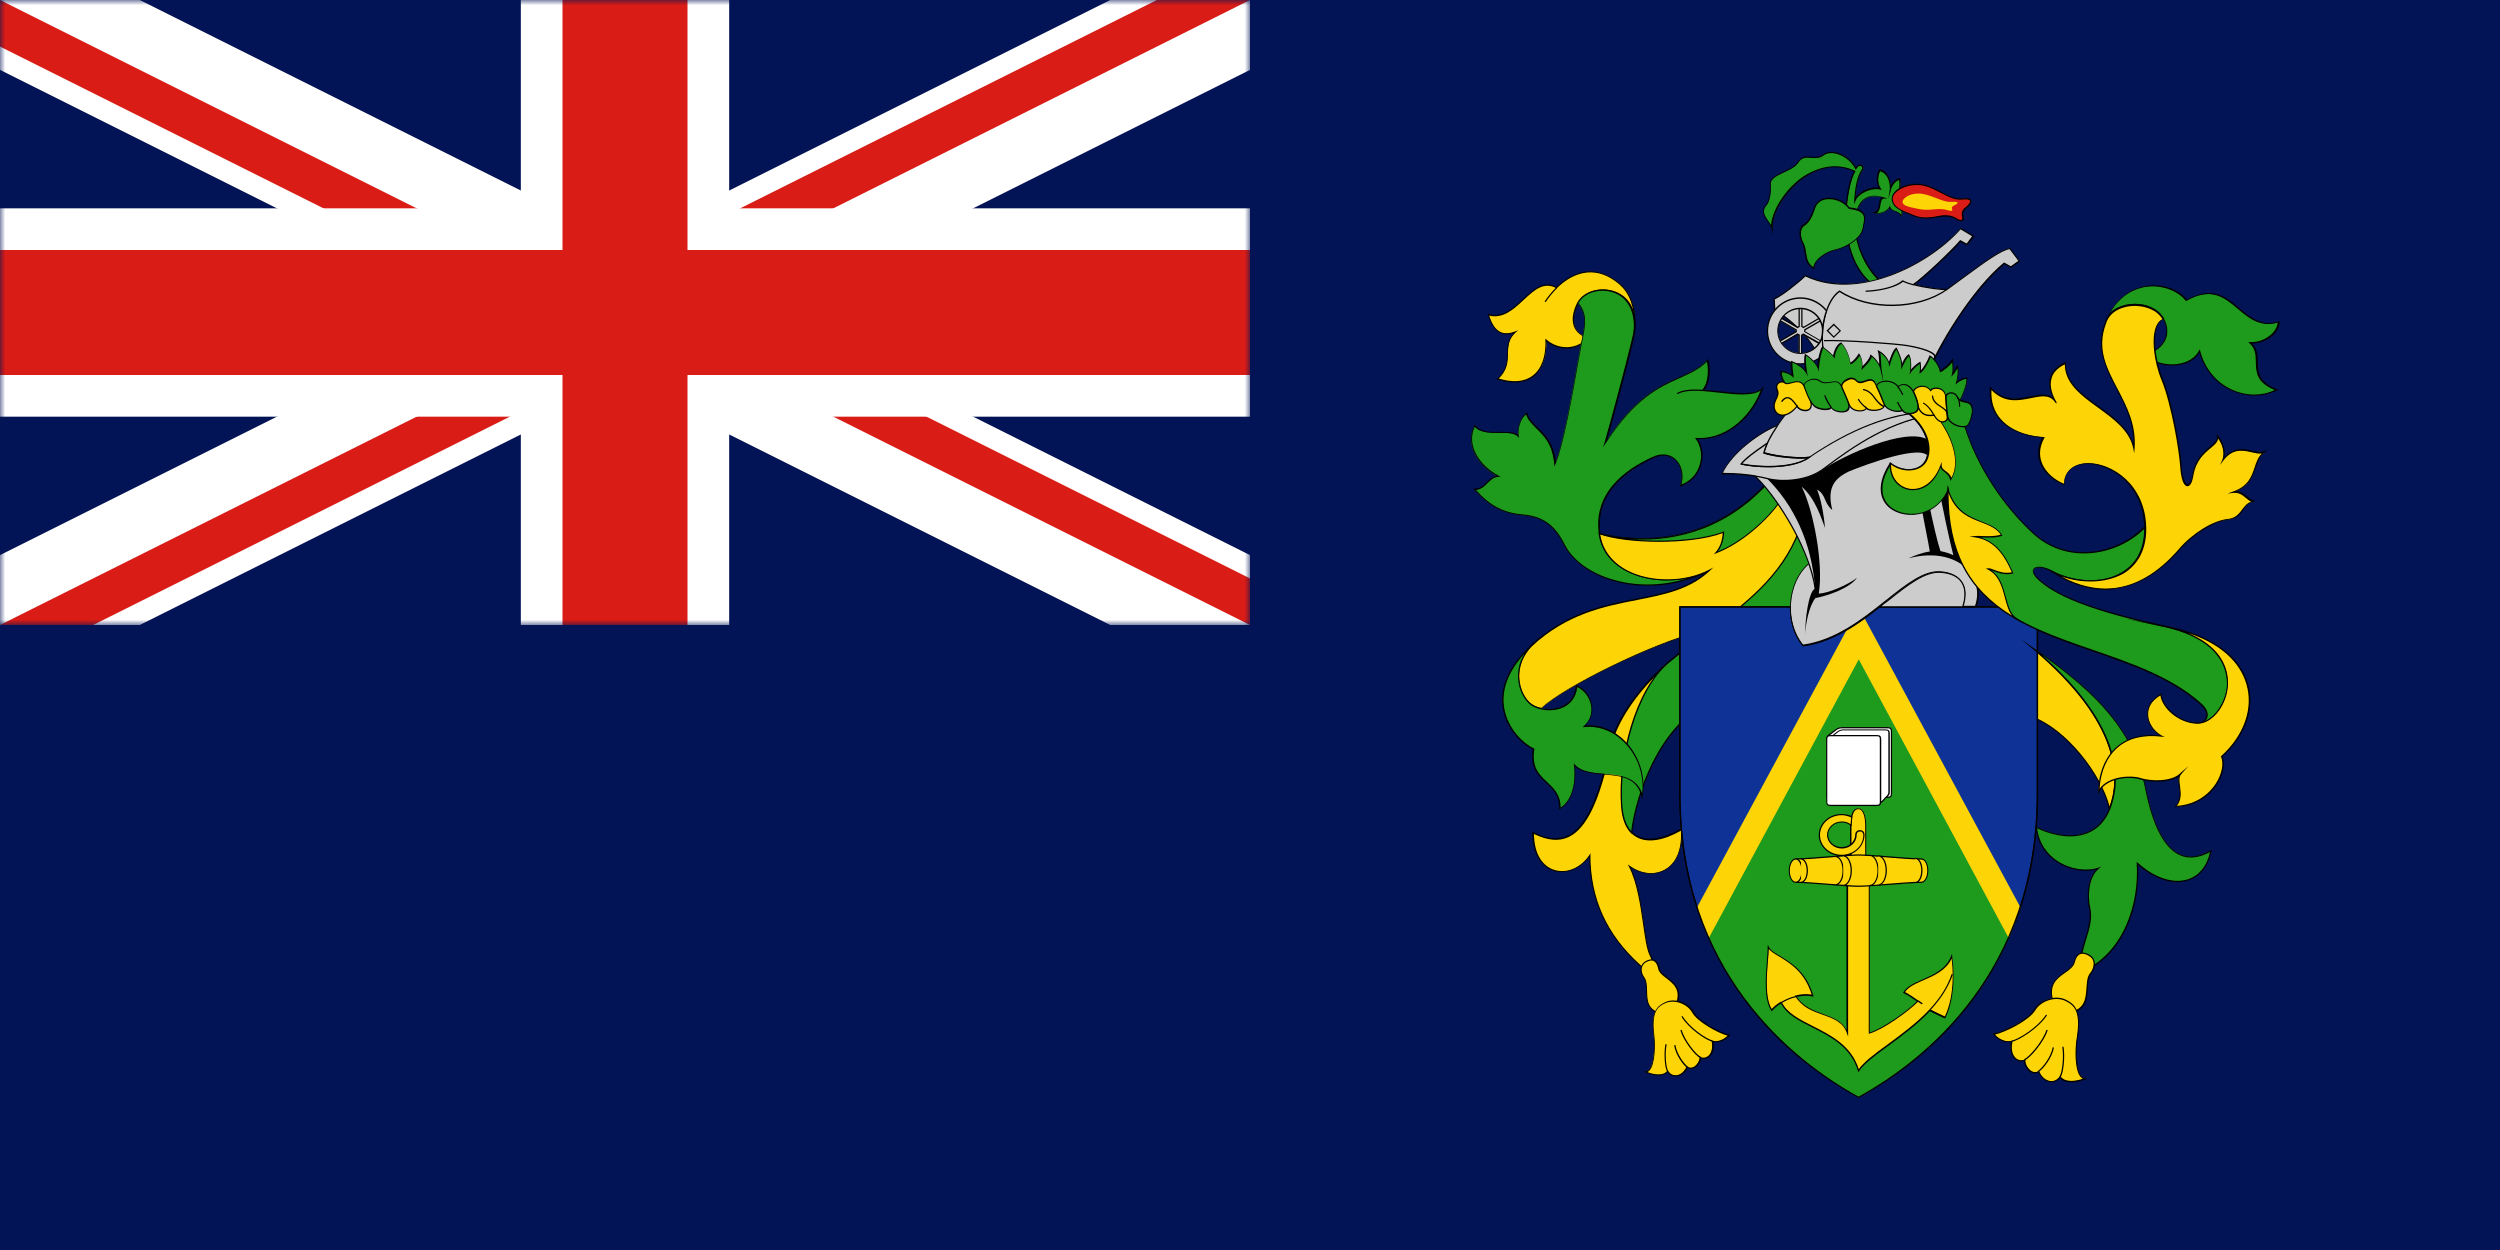 <svg width="240" height="120" viewBox="0 0 240 120" fill="none" xmlns="http://www.w3.org/2000/svg">
<path d="M0 0H240V120H0V0Z" fill="#021455"/>
<path d="M160.14 63.64C157.58 65.8 155.14 68.98 154.54 71.84C152.86 79.9 150.62 81.68 147.16 79.96C147.16 84.28 150.96 84.62 152.62 82.08C152.62 86.14 154.1 89.66 157.42 92.66C158.82 93.92 159.08 93.06 158.42 91.66C157.76 90.26 157.76 85.74 156.42 83.14C158.54 84.66 161.68 83.8 161.42 79.62C158.7 81.22 155.98 81.16 155.7 77.36C155.34 72.9 157.08 66.42 160.14 63.64Z" fill="#FDD406"/>
<path d="M158.46 93.32C158.2 93.32 157.84 93.1 157.38 92.7C154.2 89.82 152.62 86.4 152.56 82.26C151.72 83.42 150.38 83.98 149.18 83.62C147.88 83.24 147.1 81.86 147.1 79.94V79.84L147.18 79.88C148.5 80.54 149.6 80.64 150.52 80.2C152.18 79.4 153.44 76.72 154.48 71.8C155.14 68.68 157.82 65.5 160.1 63.56L162.62 61.42L160.18 63.64C157.12 66.44 155.4 72.96 155.74 77.32C155.86 78.82 156.34 79.8 157.2 80.24C158.2 80.76 159.7 80.52 161.38 79.52L161.46 79.48V79.58C161.58 81.48 161 82.9 159.86 83.54C158.88 84.08 157.64 83.98 156.56 83.3C157.28 84.82 157.58 86.96 157.84 88.68C158.02 89.96 158.18 91.04 158.46 91.62C158.84 92.44 158.92 93.06 158.66 93.26C158.6 93.3 158.54 93.32 158.46 93.32ZM152.68 81.88V82.08C152.68 86.26 154.24 89.72 157.46 92.62C158.24 93.32 158.52 93.24 158.6 93.18C158.78 93.06 158.76 92.54 158.36 91.7C158.08 91.12 157.92 90.02 157.74 88.74C157.48 86.94 157.16 84.72 156.38 83.2L156.26 82.98L156.46 83.12C157.54 83.9 158.82 84.04 159.82 83.48C160.92 82.88 161.46 81.54 161.38 79.74C159.7 80.7 158.2 80.94 157.18 80.4C156.28 79.94 155.78 78.92 155.66 77.38C155.36 73.46 156.7 67.78 159.22 64.6C157.22 66.52 155.2 69.22 154.64 71.86C153.6 76.82 152.32 79.52 150.62 80.34C149.68 80.8 148.58 80.7 147.26 80.06C147.28 81.88 148 83.14 149.24 83.52C150.44 83.88 151.78 83.3 152.6 82.06L152.68 81.88Z" fill="black"/>
<path d="M156.9 31.6C157.08 30 156.74 28.36 155.58 27.32C153.32 25.34 151.12 26 149.46 27.6C147 26.28 145.7 30.98 142.9 30.2C143.36 31.72 144.1 32.4 145.5 31.86C144.04 33.18 145.5 34.78 143.78 36.38C146.9 37.38 148.58 35.66 148.44 32.66C149.64 33.72 151.5 33.66 152.5 32.46C150.84 31.92 150.82 30.48 151.5 29.14C152.48 27.12 157.16 27.2 156.9 31.6Z" fill="#FDD406"/>
<path d="M145.42 36.72C144.92 36.72 144.36 36.62 143.76 36.44L143.66 36.4L143.74 36.34C144.62 35.52 144.66 34.72 144.68 33.92C144.7 33.24 144.74 32.6 145.28 32C144.78 32.14 144.36 32.14 144 31.96C143.5 31.72 143.14 31.16 142.84 30.22L142.8 30.12L142.9 30.14C144.24 30.52 145.24 29.6 146.2 28.7C147.22 27.76 148.16 26.88 149.44 27.54C150.6 26.42 152.92 24.94 155.6 27.3C156.66 28.24 157.16 29.82 156.94 31.62L156.72 32.62L156.82 31.62C156.94 29.78 156.12 28.46 154.68 28.06C153.42 27.72 152 28.22 151.52 29.18C151.1 30.04 151 30.82 151.24 31.4C151.44 31.88 151.86 32.22 152.48 32.42L152.56 32.44L152.5 32.5C152.02 33.06 151.36 33.4 150.6 33.46C149.84 33.52 149.06 33.28 148.46 32.8C148.5 34.32 148.06 35.52 147.22 36.18C146.74 36.52 146.14 36.72 145.42 36.72ZM143.88 36.34C145.24 36.76 146.38 36.66 147.16 36.04C148 35.4 148.42 34.18 148.36 32.64V32.5L148.46 32.6C149.04 33.12 149.84 33.38 150.6 33.32C151.3 33.26 151.92 32.96 152.36 32.46C151.74 32.24 151.34 31.88 151.12 31.4C150.86 30.78 150.96 29.96 151.4 29.08C151.92 28.06 153.36 27.54 154.7 27.9C155.82 28.2 156.56 29.04 156.84 30.22C156.72 29.04 156.28 28.04 155.52 27.36C152.9 25.06 150.62 26.54 149.48 27.64L149.44 27.68L149.4 27.66C148.18 27 147.26 27.88 146.26 28.8C145.3 29.7 144.3 30.62 142.96 30.3C143.22 31.14 143.58 31.64 144.02 31.86C144.4 32.04 144.86 32.04 145.44 31.82L145.74 31.7L145.5 31.92C144.82 32.54 144.78 33.22 144.76 33.94C144.76 34.7 144.72 35.52 143.88 36.34Z" fill="black"/>
<path d="M164.12 54.74C160.6 56.6 154.14 55.8 153.54 51.2C152.94 46.6 157.4 44.54 158.6 43.96C160.46 43.02 161.92 44.68 161.32 46.62C163.38 45.9 163.84 43.5 162.84 42.1C165.56 42.3 168.1 40.24 169.16 37.3C168.2 38.22 165.6 37.6 163.44 37.46C164.1 36.74 164.1 35.3 163.9 34.58C161.64 36.9 158.38 35.84 154.06 42.56C154.72 40.24 155.98 35.58 156.72 32.52C156.8 32.22 156.84 31.92 156.88 31.6C157.14 27.2 152.46 27.12 151.46 29.12C152.56 30.36 151.98 31.8 151.58 33.98C151.12 36.58 150.12 42.56 149.26 44.56C149 41.44 146.94 41.24 146.54 39.7C145.94 40.1 145.62 41.16 145.74 41.9C145 41.1 142.48 42.1 141.54 40.9C140.54 42.9 142.14 44.9 143.8 45.76C142.84 45.82 142.6 47 141.54 47C142.98 48.66 144.44 49.32 146.14 49.46C147.84 49.6 149.1 50.22 150.14 52.28C151.82 55.6 158.16 57.76 164.12 54.74Z" fill="#1E9A1C"/>
<path d="M158.18 56.24C156.92 56.24 155.68 56.04 154.5 55.66C152.44 54.98 150.84 53.74 150.1 52.28C149.18 50.44 148.04 49.64 146.16 49.48C144.3 49.34 142.88 48.56 141.52 47L141.44 46.9H141.58C142.1 46.9 142.42 46.6 142.74 46.28C143 46.02 143.26 45.78 143.66 45.68C141.9 44.7 140.6 42.7 141.54 40.84L141.58 40.76L141.64 40.84C142.14 41.48 143.1 41.48 144.02 41.46C144.7 41.46 145.34 41.46 145.72 41.72C145.66 41 145.96 40.02 146.56 39.62L146.62 39.58L146.64 39.66C146.8 40.24 147.18 40.62 147.64 41.06C148.34 41.74 149.14 42.52 149.36 44.3C150.12 42.36 150.94 37.68 151.44 34.84C151.5 34.52 151.54 34.22 151.6 33.96C151.66 33.58 151.74 33.24 151.8 32.9C152.12 31.3 152.36 30.16 151.48 29.16L151.46 29.12L151.48 29.08C151.98 28.06 153.44 27.54 154.78 27.9C156.3 28.3 157.14 29.68 157.02 31.58C156.98 31.9 156.92 32.2 156.86 32.52C156.16 35.44 154.98 39.78 154.3 42.2C157.06 38.06 159.38 37.02 161.26 36.18C162.28 35.72 163.16 35.34 163.92 34.54L164 34.46L164.02 34.56C164.22 35.3 164.22 36.66 163.62 37.42C164.1 37.46 164.62 37.52 165.1 37.56C166.74 37.74 168.46 37.94 169.16 37.26L169.34 37.08L169.26 37.32C168.18 40.32 165.62 42.28 163 42.16C163.46 42.86 163.58 43.82 163.3 44.7C163 45.64 162.32 46.34 161.38 46.68L161.26 46.72L161.3 46.6C161.6 45.64 161.38 44.68 160.76 44.14C160.2 43.66 159.44 43.62 158.66 44.02L158.56 44.06C157.2 44.72 153.06 46.76 153.64 51.2C153.84 52.76 154.74 53.98 156.24 54.76C158.36 55.86 161.42 55.9 163.7 54.9C163.84 54.84 163.98 54.76 164.14 54.7L170.4 51.52L164.2 54.8C164.06 54.88 163.92 54.94 163.76 55.02C161.94 55.82 160.04 56.24 158.18 56.24ZM141.7 47.04C143 48.52 144.38 49.24 146.16 49.38C148.08 49.54 149.26 50.36 150.2 52.24C150.92 53.68 152.48 54.88 154.52 55.54C156.84 56.3 159.44 56.3 161.92 55.54C159.96 55.92 157.78 55.7 156.16 54.84C154.62 54.04 153.7 52.78 153.48 51.2C152.88 46.68 157.1 44.62 158.48 43.94L158.58 43.9C159.4 43.48 160.22 43.54 160.8 44.04C161.44 44.58 161.68 45.54 161.42 46.52C162.28 46.18 162.9 45.52 163.16 44.66C163.44 43.78 163.3 42.82 162.8 42.14L162.72 42.04H162.84C165.38 42.22 167.9 40.36 169.02 37.5C168.2 38.04 166.66 37.88 165.04 37.7C164.5 37.64 163.96 37.58 163.44 37.54H163.32L163.4 37.44C164 36.78 164.04 35.46 163.86 34.72C163.1 35.48 162.22 35.86 161.24 36.3C159.32 37.16 156.94 38.22 154.12 42.6L153.9 42.94L154.02 42.54C154.68 40.22 155.94 35.58 156.68 32.5C156.76 32.2 156.8 31.9 156.84 31.58C156.94 29.74 156.14 28.42 154.68 28.02C153.42 27.68 152.04 28.16 151.54 29.1C152.44 30.14 152.2 31.3 151.86 32.92C151.8 33.26 151.72 33.6 151.66 33.98C151.62 34.24 151.56 34.54 151.5 34.86C150.98 37.82 150.1 42.76 149.32 44.56L149.22 44.78L149.2 44.54C149.04 42.64 148.22 41.84 147.5 41.14C147.08 40.72 146.68 40.34 146.5 39.78C145.96 40.2 145.68 41.2 145.8 41.86L145.84 42.06L145.7 41.9C145.38 41.56 144.7 41.56 143.98 41.56C143.1 41.56 142.12 41.58 141.58 40.96C140.72 42.8 142.1 44.74 143.86 45.66L144.06 45.76L143.84 45.78C143.4 45.8 143.12 46.08 142.82 46.36C142.52 46.68 142.2 46.98 141.7 47.04Z" fill="black"/>
<path d="M172.9 50.68C170.9 56.2 165.46 60.12 162.98 60.72C158.78 61.74 150.24 65.88 147.96 68.02C147.6 67.94 147.26 67.82 147.02 67.64C145.9 66.84 144.96 64.24 146.96 62.04C153.22 56.18 159.94 58.72 164.12 54.72C160.6 56.6 154.16 55.8 153.56 51.2C157.36 52.2 164.2 52.26 169.66 46.4C170.38 47.22 172.5 49.74 172.9 50.68Z" fill="#FDD406"/>
<path d="M147.98 68.08H147.94C147.54 68 147.22 67.86 146.98 67.68C146.34 67.22 145.86 66.3 145.74 65.32C145.64 64.48 145.78 63.24 146.9 62C150.34 58.78 153.94 58.08 157.12 57.46C159.58 56.98 161.9 56.52 163.74 54.96C161.44 56 158.3 55.98 156.14 54.84C154.6 54.04 153.68 52.78 153.46 51.2L153.44 51.12L153.52 51.14C155.7 51.72 163.32 53.08 169.56 46.36L169.6 46.32L169.64 46.36C170.34 47.14 172.5 49.7 172.9 50.64V50.66V50.68C170.88 56.28 165.44 60.16 162.94 60.76C158.76 61.78 150.22 65.92 147.94 68.04L147.98 68.08ZM164.48 54.48L164.16 54.78C162.24 56.6 159.78 57.08 157.16 57.6C154 58.22 150.4 58.92 147 62.1C145.9 63.3 145.78 64.52 145.88 65.32C145.98 66.26 146.44 67.16 147.06 67.6C147.28 67.76 147.58 67.88 147.96 67.96C150.28 65.82 158.82 61.68 162.98 60.66C165.44 60.06 170.84 56.22 172.84 50.68C172.42 49.74 170.38 47.32 169.64 46.5C163.44 53.12 155.92 51.88 153.62 51.28C153.84 52.78 154.74 53.98 156.22 54.76C158.48 55.94 161.8 55.9 164.1 54.68L164.48 54.48Z" fill="black"/>
<path d="M160.14 63.641C156.98 66.32 155.34 72.9 155.68 77.36C155.78 78.6 156.12 79.44 156.64 79.96C156.88 77.44 158.64 70.9 163.12 67.98C166.92 65.52 172.84 60 175.04 53.68C174.64 52.56 173.98 51.76 172.72 50.96C170.52 56.9 164.7 59.761 160.14 63.641Z" fill="#1E9A1C"/>
<path d="M156.7 80.08L156.6 80C156.04 79.46 155.7 78.58 155.62 77.36C155.28 72.86 156.9 66.3 160.1 63.58C161.24 62.6 162.5 61.68 163.7 60.78C167.3 58.12 171.02 55.36 172.66 50.9L172.68 50.84L172.74 50.88C174 51.68 174.68 52.48 175.1 53.64V53.66V53.68C172.76 60.4 166.5 65.84 163.16 68.02C158.5 71.04 156.9 77.82 156.7 79.96V80.08ZM172.74 51.02C171.08 55.46 167.36 58.22 163.78 60.88C162.58 61.78 161.34 62.7 160.18 63.66C157.1 66.26 155.4 72.84 155.74 77.32C155.82 78.42 156.12 79.26 156.6 79.78C156.84 77.5 158.5 70.88 163.1 67.88C166.42 65.72 172.66 60.3 174.98 53.62C174.58 52.56 173.92 51.78 172.74 51.02Z" fill="black"/>
<path d="M170.88 48.12C169.76 49.82 167.18 52.14 164.72 53.08C165.24 52.48 165.42 51.72 165.44 51.08C162.32 52.28 156.06 52.14 153.52 51.22C157.32 52.22 164.16 52.28 169.62 46.42C170.18 47.02 170.64 47.54 170.88 48.12Z" fill="#1E9A1C"/>
<path d="M164.52 53.22L164.68 53.04C165.1 52.56 165.34 51.94 165.38 51.18C162.24 52.34 156.08 52.22 153.52 51.28V51.04L153.54 51.18C155.72 51.76 163.34 53.12 169.58 46.4L169.62 46.36L169.66 46.4C170.22 47.02 170.68 47.54 170.92 48.1L170.94 48.12L170.92 48.14C169.78 49.84 167.24 52.18 164.74 53.12L164.52 53.22ZM165.52 51V51.1C165.48 51.84 165.28 52.46 164.92 52.94C167.3 51.96 169.72 49.76 170.82 48.12C170.6 47.6 170.18 47.1 169.64 46.52C165.1 51.38 159.84 52 156.46 51.76C159.4 52.08 163.22 51.88 165.44 51.04L165.52 51Z" fill="black"/>
<path d="M146.96 62.04C141.88 66.8 145.24 70.96 147.22 71.88C146.7 75.2 149.82 74.8 149.74 77.6C151 76.88 151.34 74.94 151.14 73.4C152.74 75.12 156.8 73.2 157.66 76.4C158.2 72.88 155.46 69.36 152.08 69.68C153.48 68.42 152.68 66.36 151.36 65.82C151.1 68.42 148.16 68.42 147.04 67.62C145.9 66.84 144.96 64.24 146.96 62.04Z" fill="#1E9A1C"/>
<path d="M149.68 77.72V77.62C149.7 76.36 149.08 75.76 148.42 75.16C147.66 74.46 146.88 73.72 147.14 71.94C146.14 71.46 144.58 70.02 144.26 67.96C144.04 66.58 144.32 64.42 146.9 62.02L147.98 61L146.98 62.1C145.88 63.3 145.76 64.52 145.84 65.32C145.94 66.26 146.42 67.16 147.04 67.6C147.7 68.06 148.96 68.26 149.96 67.8C150.5 67.56 151.16 67.02 151.28 65.84V65.76L151.36 65.78C152.08 66.06 152.68 66.82 152.82 67.66C152.96 68.4 152.74 69.1 152.22 69.62C153.64 69.54 155 70.1 156.08 71.22C157.38 72.6 158 74.54 157.7 76.42L157.66 76.7L157.58 76.42C157.08 74.6 155.52 74.48 154 74.36C152.96 74.28 151.9 74.2 151.2 73.58C151.36 75.14 150.98 76.96 149.76 77.66L149.68 77.72ZM146.36 62.74C144.8 64.44 144.12 66.22 144.4 67.94C144.72 69.98 146.28 71.4 147.26 71.86L147.3 71.88V71.92C147.02 73.68 147.76 74.36 148.52 75.08C149.16 75.68 149.82 76.28 149.82 77.54C150.98 76.8 151.3 74.98 151.1 73.46L151.08 73.28L151.2 73.42C151.86 74.12 152.92 74.2 154.04 74.3C155.52 74.42 157.06 74.54 157.66 76.18C157.84 74.42 157.24 72.64 156.02 71.36C154.94 70.22 153.54 69.66 152.1 69.8L151.92 69.82L152.06 69.7C152.64 69.18 152.88 68.48 152.74 67.72C152.6 66.96 152.08 66.26 151.42 65.96C151.28 67.12 150.6 67.68 150.04 67.92C149 68.4 147.68 68.18 147 67.72C146.36 67.26 145.86 66.34 145.76 65.36C145.68 64.66 145.74 63.72 146.36 62.74Z" fill="black"/>
<path d="M157.96 92.32C157.4 92.64 157.44 93.36 157.8 93.82C158.5 94.74 157.3 96.86 159.56 97.32C160.22 97.46 160.74 97.04 161 96.28C161.7 94.18 159.48 93.96 159.28 92.96C159.06 91.96 158.44 92.06 157.96 92.32Z" fill="#FDD406"/>
<path d="M159.82 97.4C159.74 97.4 159.64 97.4 159.56 97.38C158.06 97.08 158.04 96.04 158.02 95.14C158.02 94.64 158 94.18 157.76 93.86C157.54 93.56 157.44 93.2 157.52 92.88C157.58 92.62 157.72 92.42 157.96 92.28C158.2 92.14 158.54 92.02 158.84 92.16C159.08 92.28 159.26 92.54 159.34 92.96C159.4 93.3 159.74 93.56 160.1 93.84C160.74 94.34 161.52 94.94 161.08 96.32C160.8 97 160.36 97.4 159.82 97.4ZM158 92.38C157.8 92.5 157.68 92.68 157.62 92.9C157.56 93.18 157.64 93.52 157.84 93.8C158.1 94.14 158.1 94.62 158.12 95.14C158.14 96.04 158.16 96.98 159.56 97.28C160.18 97.4 160.66 97.04 160.92 96.28C161.36 94.98 160.62 94.42 159.98 93.92C159.6 93.64 159.26 93.36 159.18 92.98C159.1 92.6 158.96 92.36 158.76 92.26C158.52 92.14 158.22 92.26 158 92.38Z" fill="black"/>
<path d="M159.86 96.24C159.12 96.58 158.46 97.08 158.76 99.46C158.88 100.46 158.82 102.86 157.96 102.88C158.48 103.14 159.62 103.44 160.08 102.82C160.52 103.58 161.54 103.36 161.94 102.42C162.46 102.86 163.2 102.12 163.2 101.5C163.66 101.8 164.6 101.36 164.36 99.94C164.92 100.14 165.66 99.74 165.92 99.38C165.08 99.22 163 98.08 162.5 97.18C162.02 96.28 160.72 95.84 159.86 96.24Z" fill="#FDD406"/>
<path d="M160.86 103.34C160.56 103.34 160.28 103.2 160.1 102.92C159.6 103.46 158.54 103.22 157.96 102.94L157.76 102.84H158C158.12 102.84 158.22 102.78 158.32 102.66C158.82 102.08 158.84 100.3 158.74 99.48C158.44 97.08 159.1 96.56 159.88 96.2C160.78 95.78 162.12 96.24 162.62 97.16C163.12 98.06 165.2 99.16 166 99.32L166.1 99.34L166.04 99.42C165.78 99.78 165.08 100.18 164.5 100.04C164.64 101 164.22 101.4 164.02 101.52C163.8 101.66 163.54 101.7 163.32 101.6C163.28 101.98 163 102.38 162.66 102.54C162.44 102.64 162.22 102.64 162.02 102.52C161.8 103 161.38 103.32 160.96 103.34C160.9 103.34 160.88 103.34 160.86 103.34ZM160.1 102.72L160.14 102.8C160.32 103.08 160.58 103.24 160.9 103.22C161.32 103.2 161.7 102.88 161.9 102.4L161.94 102.32L162 102.38C162.2 102.54 162.42 102.5 162.56 102.44C162.88 102.28 163.16 101.86 163.16 101.5V101.4L163.26 101.46C163.44 101.58 163.7 101.56 163.92 101.42C164.1 101.3 164.5 100.92 164.32 99.96L164.3 99.86L164.4 99.9C164.9 100.08 165.54 99.76 165.84 99.42C164.96 99.2 162.96 98.1 162.46 97.22C161.98 96.36 160.74 95.92 159.88 96.3C159.12 96.64 158.52 97.12 158.82 99.46C158.92 100.3 158.9 102.12 158.38 102.74C158.32 102.82 158.24 102.88 158.16 102.92C158.7 103.14 159.66 103.34 160.06 102.8L160.1 102.72Z" fill="black"/>
<path d="M148.38 29L148.28 28.94C148.64 28.42 149.02 27.96 149.42 27.56L149.5 27.64C149.12 28.02 148.74 28.48 148.38 29Z" fill="black"/>
<path d="M161.04 37.84L160.98 37.74C161.5 37.44 162.28 37.34 163.48 37.42V37.54C162.32 37.46 161.54 37.56 161.04 37.84Z" fill="black"/>
<path d="M160.04 102.86C159.8 102.5 159.72 101.08 159.88 100.24L160 100.26C159.82 101.14 159.94 102.5 160.14 102.8L160.04 102.86Z" fill="black"/>
<path d="M161.92 102.48C161.56 102.22 160.84 101.24 160.72 100.34L160.84 100.32C160.96 101.18 161.68 102.12 162 102.38L161.92 102.48Z" fill="black"/>
<path d="M163.2 101.56C162.72 101.34 161.58 99.88 161.32 98.9L161.44 98.86C161.68 99.8 162.8 101.24 163.26 101.44L163.2 101.56Z" fill="black"/>
<path d="M164.38 100C163.8 99.88 162.1 98.74 161.42 97.6L161.52 97.54C162.2 98.66 163.84 99.76 164.4 99.88L164.38 100Z" fill="black"/>
<path d="M195.06 62.12C203.24 68.98 203.78 74.42 202.5 77.62C201.84 74.62 198.44 69.98 194.92 68.78L195.06 62.12Z" fill="#FDD406"/>
<path d="M202.48 77.82L202.44 77.62C201.74 74.5 198.3 69.98 194.9 68.82L194.86 68.8V68.76L195 62L195.1 62.08C204 69.54 203.6 75.04 202.56 77.66L202.48 77.82ZM194.98 68.74C198.34 69.9 201.72 74.3 202.52 77.42C203.48 74.78 203.66 69.44 195.12 62.24L194.98 68.74Z" fill="black"/>
<path d="M180.42 58.26H195.6C195.6 58.26 195.6 62.26 195.6 76.22C195.6 91.52 187.08 100.58 178.44 105.36C169.8 100.56 161.28 91.52 161.28 76.22C161.28 62.26 161.28 58.26 161.28 58.26H171.92C171.94 59.18 172.02 60.58 173.12 61.98C175.62 61.74 178.46 59.86 180.42 58.26Z" fill="#1E9A1C"/>
<path d="M195.6 58.26C195.6 58.26 195.6 62.26 195.6 76.22C195.6 80.84 194.82 84.9 193.5 88.42L178.44 60.78L163.38 88.42C162.06 84.88 161.28 80.84 161.28 76.22C161.28 62.26 161.28 58.26 161.28 58.26H195.6Z" fill="#0F3296"/>
<path d="M163.36 88.56L163.32 88.44C161.92 84.7 161.22 80.6 161.22 76.22V58.2H195.66V76.22C195.66 80.6 194.96 84.72 193.56 88.44L193.52 88.56L193.46 88.44L178.44 60.9L163.36 88.56ZM178.44 60.66L178.5 60.76L193.5 88.28C194.86 84.6 195.54 80.54 195.54 76.22V58.32H161.34V76.22C161.34 80.54 162.02 84.58 163.38 88.28L178.44 60.66Z" fill="black"/>
<path d="M193.96 87.1C193.7 87.92 193.2 89.24 192.84 90.06L178.44 63.3L164.04 90.06C163.66 89.24 163.18 87.92 162.92 87.1L178.44 58.32L193.96 87.1Z" fill="#FDD406"/>
<path d="M178.42 105.42L178.4 105.4C173.44 102.66 169.46 99.08 166.56 94.76C163 89.48 161.2 83.24 161.2 76.22V58.2H171.96V58.26C171.98 58.98 172 60.46 173.12 61.92C175.8 61.64 178.82 59.48 180.38 58.2L180.4 58.18H195.64V76.2C195.64 83.22 193.84 89.46 190.3 94.74C187.4 99.08 183.4 102.66 178.46 105.4L178.42 105.42ZM161.32 58.32V76.22C161.32 93.24 172.02 101.74 178.42 105.28C184.82 101.74 195.52 93.26 195.52 76.22V58.32H180.44C178.86 59.6 175.82 61.78 173.1 62.04H173.06L173.04 62.02C171.9 60.56 171.84 59.08 171.82 58.32H161.32Z" fill="black"/>
<path d="M185.28 96.94C185.68 97.14 186.42 97.5 186.74 97.64C187.54 96.04 187.66 93.78 187.4 91.78C186.54 93.98 183.6 93.9 182.8 95.24C183.28 95.48 183.74 95.8 184.14 96.08C183.14 97.08 180.8 98.76 179.48 99.16V84.88C179.48 83.88 179.14 83.04 179.14 82.22C179.14 82.22 179.14 79.94 179.14 79.26C179.14 78.58 179 77.62 178.42 77.62C177.82 77.62 177.7 78.58 177.7 79.26C177.7 79.94 177.7 82.22 177.7 82.22C177.7 83.06 177.36 84.02 177.36 84.88V99.16C176.64 97.04 173.76 97.76 172.44 95.64C172.96 95.52 173.52 95.48 174.04 95.58C173.04 92.18 170.32 91.92 169.78 90.92C169.78 92.32 169.18 95.58 170.12 96.98C170.32 96.74 170.64 96.46 171.02 96.24C172.14 98.7 177.24 98.72 178.44 102.76C179.38 101.28 182.84 99.54 185.28 96.94Z" fill="#FDD406"/>
<path d="M178.4 102.92L178.36 102.8C177.68 100.5 175.7 99.5 173.96 98.62C172.68 97.98 171.48 97.36 170.98 96.34C170.64 96.54 170.36 96.78 170.14 97.02L170.08 97.08L170.04 97.02C169.32 95.94 169.5 93.8 169.62 92.24C169.66 91.72 169.7 91.28 169.7 90.94V90.7L169.82 90.92C169.98 91.24 170.4 91.48 170.9 91.78C171.96 92.42 173.4 93.28 174.08 95.58L174.1 95.68L174 95.66C173.54 95.56 173.04 95.58 172.5 95.7C173.14 96.66 174.1 97 175.02 97.34C175.94 97.68 176.82 97.98 177.26 98.88V84.92C177.26 84.48 177.34 84 177.44 83.56C177.52 83.1 177.6 82.68 177.6 82.26V79.3C177.6 78.8 177.68 77.6 178.38 77.6C179.12 77.6 179.16 78.9 179.16 79.3V82.26C179.16 82.66 179.24 83.04 179.32 83.46C179.4 83.92 179.5 84.4 179.5 84.92V99.12C180.84 98.68 183.06 97.08 184.02 96.14C183.62 95.86 183.2 95.56 182.74 95.34L182.68 95.32L182.72 95.26C183.06 94.68 183.8 94.36 184.58 94.02C185.62 93.56 186.8 93.06 187.3 91.8L187.38 91.58L187.42 91.82C187.72 94.1 187.48 96.26 186.76 97.72L186.74 97.78L186.68 97.76C186.36 97.62 185.66 97.28 185.26 97.08C184.04 98.38 182.56 99.46 181.28 100.4C180.02 101.32 178.92 102.12 178.46 102.86L178.4 102.92ZM171.04 96.16L171.06 96.22C171.54 97.24 172.74 97.86 174.02 98.5C175.76 99.38 177.72 100.36 178.44 102.64C178.96 101.92 180 101.14 181.22 100.26C182.52 99.3 184 98.22 185.22 96.92L185.26 96.88L185.3 96.9C185.68 97.08 186.36 97.44 186.7 97.58C187.38 96.2 187.62 94.18 187.36 92.02C186.82 93.16 185.68 93.66 184.66 94.1C183.92 94.42 183.22 94.72 182.88 95.24C183.34 95.48 183.76 95.78 184.16 96.06L184.22 96.1L184.16 96.14C183.2 97.1 180.84 98.82 179.48 99.22L179.4 99.24V84.88C179.4 84.36 179.3 83.9 179.22 83.44C179.14 83.02 179.06 82.62 179.06 82.22V79.26C179.06 78.5 178.88 77.68 178.4 77.68C177.78 77.68 177.74 78.88 177.74 79.26V82.22C177.74 82.64 177.66 83.1 177.58 83.54C177.5 83.98 177.42 84.46 177.42 84.88V99.52L177.3 99.18C176.94 98.12 176 97.78 175 97.42C174.02 97.08 173.02 96.72 172.36 95.66L172.32 95.58L172.4 95.56C172.94 95.42 173.46 95.4 173.92 95.48C173.24 93.3 171.84 92.46 170.82 91.84C170.38 91.58 170.02 91.36 169.8 91.1C169.8 91.42 169.76 91.8 169.72 92.22C169.6 93.74 169.44 95.8 170.08 96.86C170.3 96.62 170.6 96.38 170.94 96.18L171.04 96.16Z" fill="black"/>
<path d="M178.42 85.08C179.54 85.08 183.14 84.72 184.44 84.72C184.78 84.72 185.06 84.22 185.06 83.6C185.06 82.98 184.78 82.48 184.44 82.48C183.14 82.48 179.56 82.12 178.42 82.12C177.3 82.12 173.7 82.48 172.4 82.48C172.06 82.48 171.78 82.98 171.78 83.6C171.78 84.22 172.06 84.72 172.4 84.72C173.7 84.7 177.3 85.08 178.42 85.08Z" fill="#FDD406"/>
<path d="M178.42 85.14C177.88 85.14 176.76 85.06 175.6 84.96C174.36 84.86 173.06 84.76 172.4 84.76C172.02 84.76 171.72 84.24 171.72 83.58C171.72 82.92 172.02 82.4 172.4 82.4C173.08 82.4 174.36 82.3 175.6 82.2C176.76 82.12 177.88 82.02 178.42 82.02C178.98 82.02 180.08 82.1 181.26 82.2C182.5 82.3 183.78 82.4 184.44 82.4C184.82 82.4 185.12 82.92 185.12 83.58C185.12 84.24 184.82 84.76 184.44 84.76C183.76 84.76 182.48 84.86 181.24 84.96C180.08 85.04 178.96 85.14 178.42 85.14ZM178.42 82.14C177.88 82.14 176.78 82.22 175.6 82.32C174.36 82.42 173.06 82.52 172.38 82.52C172.08 82.52 171.82 83 171.82 83.58C171.82 84.16 172.06 84.64 172.38 84.64C173.06 84.64 174.34 84.74 175.6 84.84C176.76 84.92 177.86 85.02 178.42 85.02C178.98 85.02 180.06 84.94 181.24 84.84C182.48 84.74 183.78 84.64 184.46 84.64C184.76 84.64 185.02 84.16 185.02 83.58C185.02 83 184.78 82.52 184.46 82.52C183.78 82.52 182.5 82.42 181.26 82.32C180.08 82.22 178.98 82.14 178.42 82.14Z" fill="black"/>
<path d="M177.7 79.22C177.46 79.02 177.14 78.9 176.8 78.9C176.04 78.9 175.44 79.46 175.44 80.14C175.44 80.82 176.04 81.38 176.8 81.38C177.56 81.38 178.16 80.82 178.16 80.14C178.16 79.6 178.94 79.6 178.94 80.14C178.94 81.22 177.98 82.1 176.8 82.1C175.62 82.1 174.66 81.22 174.66 80.14C174.66 79.06 175.62 78.18 176.8 78.18C177.16 78.18 177.48 78.26 177.78 78.4C177.76 78.6 177.7 78.94 177.7 79.22Z" fill="#FDD406"/>
<path d="M176.8 82.18C175.58 82.18 174.6 81.28 174.6 80.16C174.6 79.04 175.58 78.14 176.8 78.14C177.14 78.14 177.5 78.22 177.8 78.36L177.84 78.38L177.82 78.52C177.8 78.7 177.76 78.98 177.76 79.22V79.34L177.66 79.26C177.42 79.06 177.12 78.96 176.8 78.96C176.08 78.96 175.5 79.5 175.5 80.14C175.5 80.78 176.08 81.32 176.8 81.32C177.52 81.32 178.1 80.78 178.1 80.14C178.1 79.54 179 79.54 179 80.14C178.98 81.26 178 82.18 176.8 82.18ZM176.8 78.26C175.66 78.26 174.72 79.1 174.72 80.16C174.72 81.22 175.66 82.06 176.8 82.06C177.94 82.06 178.88 81.22 178.88 80.16C178.88 80.06 178.84 79.96 178.78 79.9C178.72 79.84 178.64 79.82 178.56 79.82C178.4 79.82 178.24 79.92 178.24 80.16C178.24 80.88 177.6 81.46 176.82 81.46C176.04 81.46 175.4 80.88 175.4 80.16C175.4 79.44 176.04 78.86 176.82 78.86C177.12 78.86 177.42 78.94 177.66 79.12C177.66 78.9 177.7 78.68 177.72 78.52V78.48C177.42 78.34 177.1 78.26 176.8 78.26Z" fill="black"/>
<path d="M172.4 84.7C172.74 84.7 173 84.2 173 83.58C173 82.96 172.72 82.46 172.4 82.46" fill="#FDD406"/>
<path d="M172.4 84.76V84.64C172.7 84.64 172.94 84.16 172.94 83.58C172.94 83 172.68 82.52 172.4 82.52V82.4C172.78 82.4 173.06 82.92 173.06 83.58C173.06 84.24 172.78 84.76 172.4 84.76Z" fill="black"/>
<path d="M172.9 84.7C173.24 84.7 173.5 84.2 173.5 83.58C173.5 82.96 173.22 82.46 172.9 82.46" fill="#FDD406"/>
<path d="M172.9 84.76V84.64C173.2 84.64 173.44 84.16 173.44 83.58C173.44 83 173.18 82.52 172.9 82.52V82.4C173.28 82.4 173.56 82.92 173.56 83.58C173.56 84.24 173.28 84.76 172.9 84.76Z" fill="black"/>
<path d="M176.2 84.94C176.6 84.94 176.94 84.34 176.94 83.58C176.94 82.82 176.62 82.22 176.2 82.22" fill="#FDD406"/>
<path d="M176.2 85V84.88C176.58 84.88 176.88 84.3 176.88 83.58C176.88 82.86 176.58 82.28 176.2 82.28V82.16C176.64 82.16 177 82.78 177 83.58C177 84.38 176.64 85 176.2 85Z" fill="black"/>
<path d="M176.96 85C177.38 85 177.72 84.36 177.72 83.58C177.72 82.8 177.38 82.16 176.96 82.16" fill="#FDD406"/>
<path d="M176.96 85.06V84.94C177.34 84.94 177.66 84.32 177.66 83.58C177.66 82.84 177.34 82.22 176.96 82.22V82.1C177.42 82.1 177.78 82.76 177.78 83.58C177.78 84.4 177.4 85.06 176.96 85.06Z" fill="black"/>
<path d="M179.52 85C179.96 85 180.3 84.36 180.3 83.56C180.3 82.76 179.94 82.12 179.52 82.12" fill="#FDD406"/>
<path d="M179.52 85.06V84.94C179.92 84.94 180.24 84.32 180.24 83.56C180.24 82.82 179.92 82.18 179.52 82.18V82.06C179.98 82.06 180.36 82.74 180.36 83.56C180.34 84.4 179.98 85.06 179.52 85.06Z" fill="black"/>
<path d="M180.32 84.96C180.74 84.96 181.08 84.34 181.08 83.56C181.08 82.8 180.74 82.16 180.32 82.16" fill="#FDD406"/>
<path d="M180.32 85.02V84.9C180.7 84.9 181.02 84.3 181.02 83.56C181.02 82.82 180.7 82.22 180.32 82.22V82.1C180.78 82.1 181.14 82.76 181.14 83.56C181.14 84.36 180.76 85.02 180.32 85.02Z" fill="black"/>
<path d="M183.88 84.72C184.22 84.72 184.5 84.2 184.5 83.56C184.5 82.92 184.22 82.4 183.88 82.4" fill="#FDD406"/>
<path d="M183.88 84.78V84.66C184.18 84.66 184.44 84.16 184.44 83.56C184.44 82.96 184.18 82.46 183.88 82.46V82.34C184.26 82.34 184.56 82.88 184.56 83.56C184.56 84.24 184.28 84.78 183.88 84.78Z" fill="black"/>
<path d="M171 96.24C171.4 96 171.9 95.76 172.42 95.64L171 96.24Z" fill="#FDD406"/>
<path d="M171.04 96.3L170.98 96.2C171.3 96 171.82 95.74 172.42 95.6L172.44 95.72C171.86 95.84 171.36 96.1 171.04 96.3Z" fill="black"/>
<path d="M184.54 96.38C184.42 96.3 184.28 96.2 184.14 96.1L184.54 96.38Z" fill="#FDD406"/>
<path d="M184.5 96.42C184.46 96.38 184.4 96.34 184.34 96.32C184.26 96.26 184.18 96.22 184.1 96.14L184.18 96.04C184.26 96.1 184.34 96.16 184.42 96.2C184.48 96.24 184.52 96.28 184.58 96.32L184.5 96.42Z" fill="black"/>
<path d="M185.28 96.94C186.2 95.94 186.98 94.82 187.42 93.52L185.28 96.94Z" fill="#FDD406"/>
<path d="M185.32 96.98L185.24 96.9C186.28 95.78 186.98 94.66 187.36 93.5L187.48 93.54C187.06 94.72 186.36 95.86 185.32 96.98Z" fill="black"/>
<path d="M175.38 70.96C175.38 70.64 175.64 70.5 175.96 70.26C176.34 69.98 176.48 69.84 176.82 69.84H181.18C181.5 69.84 181.58 69.92 181.58 70.22V76.14C181.58 76.44 181.5 76.52 181.18 76.52H175.38V70.88" fill="white"/>
<path d="M181.18 76.6H175.32V70.9C175.34 70.62 175.56 70.48 175.8 70.32C175.84 70.3 175.88 70.26 175.92 70.22L176 70.16C176.32 69.92 176.48 69.8 176.82 69.8H181.18C181.54 69.8 181.64 69.9 181.64 70.24V76.16C181.64 76.5 181.54 76.6 181.18 76.6ZM175.44 76.48H181.18C181.48 76.48 181.52 76.42 181.52 76.16V70.24C181.52 69.96 181.46 69.92 181.18 69.92H176.82C176.54 69.92 176.38 70.02 176.08 70.26L176 70.32C175.96 70.36 175.92 70.38 175.88 70.42C175.64 70.6 175.46 70.72 175.46 70.98V76.48H175.44Z" fill="black"/>
<path d="M180.1 77.06C180.68 77.06 180.58 77.04 180.98 76.64C181.4 76.22 181.36 76.26 181.36 75.88V70.44C181.36 70.16 181.28 70.08 181 70.08H176.96C176.64 70.08 176.5 70.2 176.16 70.48C175.88 70.7 175.64 70.84 175.64 71.14V77.06H180.1Z" fill="white"/>
<path d="M180.1 77.12H175.56V71.14C175.56 70.84 175.78 70.68 176.02 70.5L176.2 70.36C176.48 70.14 176.64 70.02 176.96 70.02H181C181.32 70.02 181.42 70.12 181.42 70.44V75.96C181.42 76.28 181.42 76.3 181.02 76.68C180.96 76.74 180.9 76.8 180.86 76.86C180.62 77.12 180.58 77.12 180.1 77.12ZM175.68 77H180.1C180.56 77 180.56 77 180.76 76.78C180.8 76.74 180.86 76.68 180.92 76.6C181.28 76.24 181.28 76.24 181.28 75.96V75.86V70.42C181.28 70.16 181.24 70.12 180.98 70.12H176.94C176.66 70.12 176.54 70.22 176.26 70.44L176.08 70.58C175.84 70.76 175.68 70.88 175.68 71.12V77Z" fill="black"/>
<path d="M180.54 76.94C180.54 77.24 180.46 77.32 180.14 77.32H175.78C175.46 77.32 175.38 77.24 175.38 76.94V71C175.38 70.7 175.46 70.62 175.78 70.62H180.14C180.46 70.62 180.54 70.7 180.54 71V76.94Z" fill="white"/>
<path d="M180.14 77.38H175.78C175.42 77.38 175.32 77.28 175.32 76.94V71C175.32 70.66 175.42 70.56 175.78 70.56H180.14C180.5 70.56 180.6 70.66 180.6 71V76.94C180.6 77.28 180.48 77.38 180.14 77.38ZM175.76 70.68C175.46 70.68 175.42 70.74 175.42 71V76.94C175.42 77.2 175.46 77.26 175.76 77.26H180.12C180.42 77.26 180.46 77.2 180.46 76.94V71C180.46 70.72 180.4 70.68 180.12 70.68H175.76Z" fill="black"/>
<path d="M189 54.78C189.84 55.74 190.12 57 189.66 58.26H188.4C188.92 56.66 188.6 55.14 186.34 54.94C182.96 54.64 179.02 61.2 173.1 61.98C171.38 59.92 171.46 55.98 173.66 54.12C172.52 50.84 170.14 47.24 168.46 45.7C167.38 45.52 166.12 45.44 165.3 45.48C166.16 43.62 168.62 41.66 170.62 40.86C170.94 40.38 171.3 39.94 171.62 39.52C171.82 36.96 184 38.16 186.58 39.76C186.6 42.62 187.74 52.18 189 54.78Z" fill="#CCCCCC"/>
<path d="M173.08 62.04L173.06 62.02C171.22 59.82 171.5 55.92 173.6 54.1C172.44 50.82 170.08 47.28 168.46 45.76C167.38 45.58 166.12 45.5 165.34 45.54H165.24L165.28 45.44C166.18 43.52 168.7 41.56 170.62 40.8C170.92 40.34 171.26 39.9 171.6 39.48C171.64 39.12 171.88 38.82 172.34 38.6C175.06 37.22 184.48 38.36 186.66 39.7L186.68 39.72V39.76C186.68 42.54 187.78 52.1 189.08 54.76C189.96 55.76 190.22 57.04 189.74 58.28L189.72 58.32H188.34L188.36 58.24C188.58 57.58 188.74 56.64 188.28 55.92C187.92 55.38 187.28 55.08 186.36 55C184.8 54.86 183.12 56.2 181.16 57.76C178.88 59.58 176.3 61.62 173.12 62.04H173.08ZM165.78 45.4C166.56 45.4 167.58 45.48 168.46 45.62H168.48L168.5 45.64C170.16 47.18 172.56 50.76 173.7 54.08L173.72 54.12L173.68 54.14C171.6 55.9 171.32 59.72 173.1 61.88C176.22 61.44 178.78 59.42 181.04 57.62C183.02 56.04 184.72 54.7 186.32 54.84C187.28 54.92 187.96 55.26 188.34 55.82C188.72 56.4 188.76 57.2 188.46 58.16H189.6C190.02 56.98 189.78 55.74 188.94 54.78V54.76C187.64 52.1 186.56 42.58 186.54 39.74C184.34 38.42 175.06 37.3 172.38 38.68C171.96 38.9 171.72 39.18 171.7 39.48V39.5L171.68 39.52C171.36 39.94 171 40.4 170.7 40.86L170.68 40.88H170.66C168.78 41.64 166.32 43.52 165.4 45.38C165.52 45.4 165.66 45.4 165.78 45.4Z" fill="black"/>
<path d="M174.24 56.52C173.96 52.08 172.16 48.44 169.64 45.94C170.84 46.28 173.3 46.28 174.96 45.08C177.16 43.62 182.88 41.06 184.98 42.16C185.14 42.52 185.24 43.36 185.12 43.88C184.62 42.56 179.1 44.6 177.54 45.24C176.04 45.94 175.38 46.88 175.9 48.96C175.04 48.24 175.34 47.52 174.44 47C174.8 47.86 175.1 49.42 175.2 50.68C174.86 49.78 174.28 47.86 172.96 46.72C174.08 48.92 175.08 54.18 174.6 56.98C175.5 56.98 177.48 56.1 178.28 55.46C177.58 56.46 175.56 57.16 174.28 57.42C173.7 58.12 173.3 59.92 173.32 60.92C173.24 59.72 173.62 56.72 174.24 56.52Z" fill="black"/>
<path d="M189 54.78C187.9 53.56 185.84 52.9 183.22 53.6C183.62 53.4 184.48 53.06 185.26 52.94C185.16 52.24 184.54 49.24 184.42 48.52L185.16 48.22C185.52 50.02 186 52.08 186.28 52.9C186.52 52.96 187.04 53.06 187.52 53.3C187.32 52.6 186.2 47.58 186.22 47.04L187.22 46.5C187.6 49.24 188.24 53.2 189 54.78Z" fill="black"/>
<path d="M188.4 58.26C188.92 56.66 188.6 55.14 186.34 54.94C184.58 54.78 182.68 56.5 180.44 58.26H188.4Z" fill="#CCCCCC"/>
<path d="M188.46 58.32H180.28L180.42 58.22C180.66 58.02 180.9 57.84 181.14 57.66C183.1 56.1 184.78 54.76 186.36 54.9C187.32 54.98 188 55.32 188.38 55.88C188.78 56.48 188.8 57.3 188.48 58.3L188.46 58.32ZM180.62 58.2H188.38C188.6 57.54 188.74 56.62 188.28 55.92C187.92 55.38 187.28 55.08 186.36 55C184.82 54.86 183.16 56.2 181.22 57.74C181 57.88 180.8 58.04 180.62 58.2Z" fill="black"/>
<path d="M173.7 43.92C172.7 44.06 170.48 43.86 169.34 43.48C169.4 43.18 169.52 42.88 169.66 42.54C168.96 43 167.64 43.92 167.14 44.54C168.74 44.88 172.04 45.06 173.7 43.92Z" fill="#CCCCCC"/>
<path d="M169.78 44.86C168.78 44.86 167.82 44.76 167.14 44.6L167.04 44.58L167.1 44.5C167.46 44.04 168.32 43.36 169.64 42.48L169.8 42.36L169.72 42.54C169.58 42.88 169.48 43.14 169.4 43.42C170.5 43.76 172.66 43.98 173.68 43.84L173.94 43.8L173.74 43.94C172.76 44.64 171.22 44.86 169.78 44.86ZM167.26 44.52C168.86 44.84 171.82 44.96 173.46 44.02C172.32 44.1 170.36 43.9 169.34 43.56L169.28 43.54L169.3 43.48C169.36 43.24 169.44 42.98 169.56 42.7C168.4 43.48 167.62 44.08 167.26 44.52Z" fill="black"/>
<path d="M174.24 57.14C174.22 56.3 174 55.3 173.6 54.16L173.72 54.12C174.12 55.26 174.34 56.28 174.36 57.14H174.24Z" fill="black"/>
<path d="M172.92 44.02C171.78 44.02 170.18 43.82 169.32 43.54L169.26 43.52L169.28 43.46C169.44 42.76 169.88 41.86 170.6 40.82L170.7 40.88C170.02 41.9 169.58 42.74 169.42 43.42C170.52 43.76 172.68 43.98 173.7 43.84L173.72 43.96C173.5 44 173.22 44.02 172.92 44.02Z" fill="black"/>
<path d="M171.28 46.2C170.62 46.2 170.04 46.12 169.64 46C169.34 45.92 168.94 45.84 168.48 45.76L168.5 45.64C168.98 45.72 169.36 45.8 169.68 45.88C170.9 46.22 173.34 46.18 174.94 45.02C175.1 44.9 175.28 44.76 175.48 44.62C177.48 43.14 181.62 40.06 186.28 39.7V39.82C181.66 40.18 177.54 43.24 175.54 44.72C175.34 44.88 175.14 45.02 174.98 45.12C173.88 45.94 172.46 46.2 171.28 46.2Z" fill="black"/>
<path d="M169.78 44.86C168.78 44.86 167.84 44.76 167.14 44.6L167.16 44.48C168.82 44.82 172.04 44.96 173.66 43.86C177.7 41.12 181.4 39.68 185 39.48V39.6C181.42 39.8 177.74 41.22 173.72 43.94C172.76 44.64 171.22 44.86 169.78 44.86Z" fill="black"/>
<path d="M195.06 62.12C200.64 65.98 204.78 69.7 205.98 75.68C207.18 81.66 209.44 83.26 212.24 81.66C211.58 85.12 208.12 85.52 205.2 82.86C205.46 86.86 203.88 91.64 199.74 93.38C199.48 90.98 201.06 89.1 200.6 87.12C200.4 86.26 200.34 84.26 201.46 83.32C199.26 84.04 195.8 82.66 195.48 79.4C198 80.6 201.26 80.8 202.52 77.6C203.76 74.42 203.24 68.96 195.06 62.12Z" fill="#1E9A1C"/>
<path d="M199.66 93.48V93.4C199.52 92.22 199.84 91.16 200.16 90.14C200.46 89.1 200.76 88.14 200.54 87.16C200.32 86.2 200.34 84.44 201.24 83.48C200.06 83.78 198.62 83.52 197.48 82.78C196.3 82.02 195.56 80.82 195.42 79.44L195.4 79.34L195.5 79.38C197.26 80.22 199.02 80.4 200.32 79.9C201.3 79.52 202.02 78.74 202.46 77.62C203.48 75.04 203.86 69.6 195.02 62.2L194.02 61.36L195.08 62.1C200.96 66.16 204.84 69.86 206.02 75.7C206.72 79.22 207.82 81.34 209.28 82C210.14 82.38 211.12 82.26 212.2 81.64L212.32 81.58L212.3 81.7C212.02 83.14 211.24 84.14 210.1 84.52C208.66 85 206.86 84.44 205.26 83.04C205.48 87.02 203.88 91.74 199.76 93.46L199.66 93.48ZM201.74 83.18L201.5 83.38C200.46 84.24 200.42 86.12 200.66 87.12C200.9 88.14 200.6 89.12 200.28 90.16C199.98 91.14 199.68 92.16 199.78 93.3C203.84 91.56 205.38 86.82 205.12 82.88V82.74L205.24 82.84C206.84 84.28 208.64 84.88 210.08 84.4C211.14 84.04 211.88 83.12 212.16 81.8C211.08 82.38 210.12 82.48 209.26 82.1C207.76 81.42 206.64 79.28 205.94 75.72C204.84 70.24 201.34 66.66 196.04 62.88C204 69.92 203.58 75.12 202.6 77.64C202.14 78.8 201.4 79.6 200.38 80C199.08 80.52 197.32 80.34 195.56 79.52C195.72 80.82 196.42 81.94 197.54 82.68C198.72 83.44 200.26 83.7 201.44 83.3L201.74 83.18Z" fill="black"/>
<path d="M202.12 30.98C203.84 26.46 208.38 26.92 209.9 28.86C214.36 26.34 214.96 32.06 218.74 30.92C218.68 31.98 217.42 32.98 216.02 32.92C217.48 34.24 215.42 36.24 218.54 37.44C215.88 38.76 212.16 37.38 211.16 33.72C210.3 35.44 207.16 35.44 205.9 34.06C208.62 33.34 208.42 30.8 206.9 29.8C205.36 28.78 202.64 29.18 202.12 30.98Z" fill="#1E9A1C"/>
<path d="M216.42 37.98C215.7 37.98 214.96 37.82 214.26 37.52C212.74 36.84 211.64 35.54 211.14 33.86C210.76 34.5 210.02 34.94 209.08 35.06C207.84 35.24 206.54 34.84 205.86 34.08L205.8 34L205.9 33.98C207.48 33.56 207.86 32.62 207.94 32.08C208.08 31.24 207.66 30.32 206.88 29.82C206 29.26 204.72 29.12 203.68 29.52C203.08 29.74 202.62 30.12 202.36 30.6C202.3 30.72 202.24 30.86 202.2 31L201.76 32.42L202.1 30.96C202.14 30.82 202.2 30.68 202.28 30.54C203.34 28.2 205.06 27.6 206.04 27.44C207.56 27.2 209.12 27.74 209.96 28.76C212.4 27.4 213.72 28.5 214.98 29.58C216.06 30.5 217.08 31.36 218.78 30.86L218.86 30.84V30.92C218.8 32.02 217.56 32.96 216.22 32.98C216.72 33.52 216.74 34.14 216.76 34.76C216.78 35.7 216.8 36.68 218.62 37.38L218.74 37.42L218.62 37.48C217.9 37.82 217.16 37.98 216.42 37.98ZM211.18 33.54L211.22 33.7C211.68 35.42 212.78 36.74 214.3 37.42C215.64 38.02 217.12 38.04 218.38 37.44C216.6 36.72 216.58 35.72 216.56 34.76C216.54 34.1 216.54 33.48 215.96 32.96L215.84 32.84H216C217.26 32.9 218.54 32.02 218.66 30.98C216.96 31.44 215.88 30.54 214.84 29.66C213.54 28.56 212.3 27.52 209.9 28.88L209.86 28.9L209.82 28.86C209.02 27.86 207.44 27.32 205.98 27.54C205.12 27.68 203.64 28.18 202.6 30C202.86 29.74 203.2 29.54 203.6 29.4C204.68 29 206.02 29.12 206.92 29.72C207.72 30.24 208.18 31.2 208.04 32.1C207.9 33.02 207.16 33.72 206 34.06C206.68 34.74 207.9 35.1 209.06 34.94C210.02 34.8 210.76 34.34 211.1 33.66L211.18 33.54Z" fill="black"/>
<path d="M188.62 40.94C189.86 44.94 192.42 48.66 195.2 51.2C198.4 54.12 203.22 53.4 205.92 50.6C205.98 56.16 200.22 56.6 197 54.86C195.58 54.1 194.44 54.5 195.8 55.72C197.86 57.58 202.38 58.96 207.7 60.12C217.02 62.12 213.7 69.5 210.96 69.44C211.74 69.42 212.38 68.6 211.26 67.6C203.18 60.32 186.74 63.2 187.02 46.96C185.3 51.22 178.18 49.56 181.5 44.5C182.56 45.36 184.42 45.42 184.96 44.1C185.38 43.06 185.1 41.26 183.24 39.72C183.54 39.7 184.2 39.72 184.14 38.96C184.22 39.4 184.62 40.08 185.68 39.84C185.98 40.32 186.3 40.62 186.72 40.46C186.8 40.42 187.06 40.3 186.96 39.82C187.02 40.7 188.06 41 188.62 40.94Z" fill="#1E9A1C"/>
<path d="M211 69.5C210.98 69.5 210.98 69.5 210.96 69.5L208.4 69.44L210.96 69.38C211.34 69.38 211.66 69.18 211.76 68.88C211.9 68.52 211.7 68.08 211.22 67.64C208.46 65.14 204.64 63.84 200.96 62.56C197.46 61.36 193.84 60.1 191.22 57.84C188.32 55.36 186.92 51.9 186.94 47.24C186.32 48.52 185.14 49.32 183.72 49.42C182.48 49.5 181.38 49.02 180.86 48.14C180.3 47.18 180.5 45.86 181.42 44.44L181.46 44.38L181.52 44.42C182.16 44.94 183.08 45.16 183.8 44.96C184.16 44.86 184.64 44.64 184.88 44.04C185.32 42.96 184.96 41.2 183.18 39.72L183.06 39.62L183.28 39.6C183.48 39.58 183.78 39.56 183.94 39.38C184.04 39.26 184.08 39.1 184.06 38.9L183.92 37.46L184.18 38.88C184.24 39.16 184.4 39.44 184.62 39.58C184.88 39.76 185.22 39.8 185.64 39.72H185.68L185.7 39.76C186.04 40.3 186.34 40.48 186.66 40.36C186.76 40.32 186.9 40.22 186.88 39.94C186.86 39.9 186.86 39.84 186.86 39.8L186.78 38.86L186.98 39.78C187 39.84 187 39.88 187 39.92C187.06 40.16 187.18 40.34 187.38 40.5C187.74 40.78 188.26 40.9 188.6 40.86H188.64L188.66 40.9C189.8 44.6 192.26 48.42 195.22 51.14C198.52 54.16 203.3 53.18 205.84 50.54L205.94 50.44V50.58C205.96 52.6 205.2 54.14 203.76 55.02C201.72 56.26 198.78 55.88 196.94 54.88C196.12 54.44 195.42 54.4 195.26 54.64C195.12 54.84 195.32 55.2 195.8 55.64C197.62 57.28 201.38 58.66 207.68 60.02C210 60.52 211.72 61.38 212.76 62.58C213.84 63.84 213.94 65.14 213.84 66.02C213.66 67.9 212.32 69.5 211 69.5ZM187.08 46.62V46.94C186.9 57.54 193.76 59.92 201.02 62.42C204.72 63.7 208.52 65.02 211.32 67.52C212.04 68.16 211.98 68.66 211.9 68.9C211.86 69.02 211.78 69.12 211.68 69.22C212.68 68.8 213.6 67.48 213.78 66.04C213.9 65 213.84 61.48 207.72 60.16C201.4 58.8 197.62 57.4 195.78 55.76C195.04 55.1 195.1 54.74 195.22 54.6C195.46 54.28 196.24 54.36 197.06 54.8C198.86 55.78 201.74 56.14 203.76 54.94C205.14 54.1 205.88 52.66 205.88 50.74C203.26 53.34 198.48 54.26 195.18 51.24C192.22 48.52 189.76 44.7 188.6 41C188.24 41.02 187.72 40.92 187.34 40.6C187.2 40.48 187.08 40.34 187.02 40.2C186.96 40.38 186.84 40.44 186.76 40.48C186.26 40.68 185.92 40.26 185.66 39.88C185.24 39.96 184.88 39.9 184.6 39.72C184.4 39.58 184.28 39.4 184.2 39.24C184.18 39.34 184.14 39.42 184.08 39.48C183.9 39.68 183.62 39.72 183.42 39.74C185.14 41.24 185.48 43 185.04 44.1C184.84 44.6 184.44 44.94 183.88 45.1C183.14 45.3 182.2 45.08 181.54 44.58C180.66 45.94 180.48 47.18 181.02 48.1C181.5 48.92 182.58 49.4 183.76 49.32C185.22 49.22 186.44 48.32 187 46.94L187.08 46.62Z" fill="black"/>
<path d="M196.98 54.86C200.84 57.38 205.2 57.38 209.22 52.74C210.48 51.28 212.48 50.02 213.88 49.88C215.28 49.74 215.2 48.42 216.28 48.16C215.62 47.96 215.36 47.16 214.36 47.26C216.86 46.4 216.12 44.4 217.36 43.44C216.36 43.8 214.8 42.32 213.36 44.2C213.72 43.34 213.22 42.3 212.86 41.9C213 42.9 210.9 43.1 210.5 45.62C210.28 47.04 209.5 46.94 209.38 44.76C209.28 43.16 208.52 38.7 207.58 36.44C206.66 34.18 206.44 31.08 207.7 30.6C207.5 30.28 207.24 30 206.92 29.78C205.38 28.78 202.66 29.18 202.12 30.98C200.4 35.5 205.24 38.1 204.84 43.02C204.12 39.36 198.18 38.42 198.26 34.84C196.34 35.7 196.6 37.3 197.34 38.56C196.14 36.7 193.42 39.76 191.08 37.24C190.82 40.56 193.74 41.84 196.14 41.96C194.94 44.08 196.54 45.88 198.14 46.48C198.2 42.76 205.84 44.28 205.92 50.68C205.96 56.12 200.12 56.6 196.98 54.86Z" fill="#FDD406"/>
<path d="M202.1 56.62C200.4 56.62 198.68 56.06 196.96 54.92L196.54 54.64L197.02 54.82C198.8 55.8 201.68 56.16 203.72 54.92C205.14 54.08 205.86 52.62 205.84 50.68C205.78 46.5 202.58 44.56 200.42 44.54C199.06 44.54 198.2 45.28 198.18 46.48V46.56L198.1 46.54C197.26 46.22 196.22 45.5 195.82 44.38C195.54 43.62 195.62 42.8 196.04 42.02C195.14 41.96 193.16 41.66 191.94 40.26C191.24 39.46 190.92 38.44 191.02 37.24L191.04 37.1L191.14 37.2C192.38 38.56 193.74 38.28 194.92 38.04C195.76 37.88 196.5 37.72 197.06 38.16C196.8 37.58 196.6 36.86 196.82 36.18C197.02 35.58 197.48 35.12 198.24 34.78L198.32 34.74V34.84C198.28 36.68 199.82 37.8 201.46 38.98C202.86 40 204.32 41.06 204.8 42.62C204.86 40.56 203.98 38.9 203.16 37.32C202.12 35.32 201.12 33.42 202.06 30.96C202.26 30.26 202.82 29.7 203.64 29.4C204.72 29 206.04 29.14 206.94 29.72C207.26 29.92 207.54 30.22 207.74 30.56L207.78 30.62L207.72 30.64C207.46 30.74 207.26 30.94 207.12 31.26C206.66 32.32 206.88 34.52 207.64 36.38C208.56 38.64 209.34 43.12 209.44 44.72C209.5 45.9 209.78 46.46 210 46.48C210.16 46.48 210.36 46.22 210.46 45.58C210.7 44.08 211.52 43.38 212.14 42.88C212.56 42.52 212.88 42.26 212.82 41.88L212.8 41.68L212.94 41.82C213.24 42.16 213.72 43.04 213.54 43.88C214.46 42.88 215.42 43.08 216.2 43.26C216.62 43.36 217.04 43.44 217.36 43.32L217.72 43.18L217.42 43.42C216.96 43.78 216.78 44.3 216.58 44.86C216.3 45.66 216 46.58 214.72 47.14C215.16 47.18 215.44 47.42 215.72 47.64C215.92 47.8 216.1 47.96 216.34 48.04L216.54 48.1L216.32 48.16C215.86 48.28 215.62 48.6 215.38 48.94C215.06 49.38 214.72 49.82 213.92 49.9C212.58 50.04 210.6 51.26 209.3 52.74C207.38 54.96 205.28 56.24 203.08 56.52C202.74 56.6 202.42 56.62 202.1 56.62ZM197.9 55.34C200.88 56.96 205.02 57.52 209.18 52.7C210.48 51.18 212.5 49.94 213.88 49.82C214.62 49.74 214.94 49.32 215.24 48.92C215.46 48.62 215.7 48.3 216.1 48.16C215.92 48.06 215.76 47.94 215.6 47.8C215.28 47.54 214.96 47.26 214.36 47.32L213.84 47.38L214.34 47.2C215.84 46.68 216.14 45.76 216.44 44.88C216.6 44.38 216.76 43.9 217.14 43.54C216.84 43.58 216.5 43.5 216.16 43.42C215.3 43.22 214.34 43.02 213.42 44.24L213.12 44.64L213.32 44.2C213.66 43.42 213.26 42.54 212.94 42.1C212.9 42.46 212.58 42.72 212.2 43.04C211.6 43.54 210.8 44.22 210.56 45.68C210.46 46.3 210.26 46.68 210 46.68C210 46.68 210 46.68 209.98 46.68C209.62 46.66 209.38 45.96 209.3 44.82C209.2 43.24 208.44 38.78 207.52 36.52C206.74 34.64 206.52 32.4 207 31.3C207.14 30.98 207.34 30.76 207.6 30.64C207.4 30.34 207.16 30.08 206.88 29.9C206 29.34 204.72 29.2 203.68 29.58C202.9 29.86 202.38 30.38 202.18 31.06C201.26 33.48 202.24 35.34 203.28 37.32C204.18 39.04 205.1 40.8 204.92 43.08L204.88 43.5L204.8 43.08C204.46 41.34 202.9 40.22 201.42 39.14C199.78 37.96 198.24 36.82 198.22 34.98C197.56 35.3 197.12 35.74 196.96 36.28C196.7 37.1 197.06 37.98 197.42 38.6L197.44 38.74L197.32 38.66C196.8 37.84 195.94 38.02 194.98 38.22C193.78 38.46 192.44 38.74 191.18 37.44C191.12 38.54 191.42 39.5 192.08 40.24C193.32 41.66 195.36 41.92 196.2 41.96H196.3L196.26 42.04C195.82 42.84 195.72 43.62 196 44.38C196.38 45.42 197.34 46.12 198.14 46.44C198.2 45.22 199.1 44.46 200.5 44.46C202.7 44.46 205.98 46.46 206.04 50.72C206.06 52.68 205.3 54.18 203.86 55.06C202.02 56.08 199.68 55.98 197.9 55.34Z" fill="black"/>
<path d="M207.7 60.12C217.02 62.12 213.7 69.5 210.96 69.44C209.22 69.4 207.56 67.94 207.46 66.68C205.46 67.74 206 69.84 207.52 70.68C203.32 70.18 201.56 72.94 201.46 75.96C202.22 74.56 204.56 74.46 205.42 74.76C206.28 75.06 208.52 75.22 209.42 74.22C208.68 74.86 209.88 76.32 208.86 77.44C212.36 77.3 213.88 74.04 213.28 72.62C217.8 68.5 216.94 61.78 207.7 60.12Z" fill="#FDD406"/>
<path d="M208.72 77.5L208.82 77.4C209.36 76.8 209.26 76.1 209.18 75.5C209.14 75.16 209.08 74.82 209.16 74.54C208.08 75.28 206.14 75.06 205.42 74.82C204.6 74.54 202.3 74.6 201.54 76L201.42 76.22V75.96C201.48 74.14 202.12 72.62 203.22 71.68C204.24 70.8 205.6 70.44 207.28 70.58C206.56 70.1 206.12 69.34 206.12 68.56C206.12 67.76 206.6 67.08 207.44 66.62L207.52 66.58V66.68C207.62 67.86 209.22 69.34 210.96 69.38C210.98 69.38 210.98 69.38 211 69.38C212.24 69.38 213.54 67.82 213.76 66.06C213.88 65.02 213.82 61.5 207.7 60.18L204.12 59.42L207.74 60.06C212.14 60.86 215 62.84 215.82 65.66C216.5 68.02 215.58 70.62 213.38 72.62C213.64 73.32 213.44 74.36 212.86 75.28C212 76.62 210.56 77.42 208.88 77.48L208.72 77.5ZM209.38 74.34C209.16 74.6 209.22 75.02 209.28 75.46C209.36 76.06 209.46 76.74 208.98 77.36C210.56 77.26 211.9 76.48 212.72 75.22C213.3 74.32 213.5 73.3 213.22 72.64L213.2 72.6L213.24 72.58C215.42 70.6 216.34 68.02 215.66 65.7C215.02 63.46 213.04 61.74 210.02 60.76C211.2 61.24 212.12 61.86 212.78 62.62C213.86 63.88 213.96 65.18 213.86 66.06C213.64 67.9 212.3 69.48 210.98 69.48C210.96 69.48 210.96 69.48 210.94 69.48C209.14 69.44 207.56 67.98 207.4 66.76C206.64 67.2 206.22 67.82 206.22 68.56C206.22 69.36 206.74 70.18 207.54 70.62L207.82 70.76L207.52 70.72C205.76 70.52 204.34 70.86 203.3 71.76C202.28 72.64 201.66 74.04 201.56 75.72C202.46 74.46 204.66 74.42 205.46 74.68C206.36 74.98 208.4 75.1 209.3 74.24C209.32 74.2 209.36 74.18 209.4 74.14L210.1 73.54L209.48 74.22C209.44 74.28 209.42 74.32 209.38 74.34Z" fill="black"/>
<path d="M200.6 91.72C201.2 92.1 201.12 92.9 200.72 93.4C199.9 94.4 201.14 96.82 198.6 97.22C197.84 97.34 197.3 96.86 197.04 96C196.36 93.64 198.84 93.48 199.12 92.36C199.4 91.28 200.1 91.4 200.6 91.72Z" fill="#FDD406"/>
<path d="M198.38 97.32C197.74 97.32 197.24 96.86 197 96.04C196.54 94.48 197.46 93.84 198.18 93.32C198.58 93.02 198.98 92.76 199.06 92.38C199.18 91.92 199.38 91.62 199.66 91.5C200 91.36 200.38 91.52 200.64 91.68C200.88 91.84 201.04 92.06 201.1 92.36C201.16 92.72 201.04 93.14 200.78 93.46C200.5 93.8 200.46 94.32 200.44 94.88C200.38 95.9 200.32 97.04 198.62 97.3C198.54 97.3 198.46 97.32 198.38 97.32ZM199.94 91.56C199.86 91.56 199.78 91.58 199.7 91.6C199.46 91.7 199.28 91.96 199.18 92.38C199.08 92.8 198.68 93.1 198.24 93.4C197.5 93.92 196.68 94.52 197.1 96C197.34 96.86 197.88 97.28 198.58 97.18C200.16 96.92 200.22 95.88 200.3 94.86C200.34 94.28 200.36 93.74 200.68 93.38C200.92 93.08 201.02 92.7 200.98 92.38C200.94 92.12 200.8 91.92 200.58 91.8C200.4 91.68 200.16 91.56 199.94 91.56Z" fill="black"/>
<path d="M198.32 96.02C199.14 96.44 199.84 97.02 199.4 99.66C199.22 100.76 199.18 103.44 200.14 103.52C199.54 103.8 198.26 104.06 197.76 103.36C197.22 104.18 196.1 103.88 195.7 102.84C195.08 103.3 194.3 102.44 194.34 101.74C193.8 102.06 192.78 101.54 193.1 99.94C192.46 100.14 191.66 99.66 191.38 99.24C192.32 99.08 194.7 97.92 195.3 96.94C195.9 95.96 197.36 95.54 198.32 96.02Z" fill="#FDD406"/>
<path d="M196.96 103.9C196.92 103.9 196.88 103.9 196.84 103.9C196.36 103.84 195.92 103.48 195.68 102.94C195.46 103.08 195.22 103.08 194.96 102.94C194.58 102.74 194.3 102.28 194.28 101.84C194.04 101.94 193.74 101.9 193.5 101.72C193.3 101.58 192.84 101.12 193.04 100.04C192.4 100.18 191.62 99.72 191.34 99.3L191.28 99.22L191.38 99.2C192.3 99.06 194.66 97.9 195.26 96.92C195.86 95.94 197.36 95.48 198.34 95.98C199.18 96.4 199.9 97.02 199.46 99.7C199.32 100.58 199.26 102.6 199.78 103.28C199.88 103.42 200 103.48 200.14 103.5L200.38 103.52L200.16 103.62C199.5 103.92 198.3 104.12 197.76 103.5C197.56 103.74 197.28 103.9 196.96 103.9ZM195.74 102.74L195.76 102.82C195.96 103.36 196.38 103.72 196.84 103.78C197.18 103.82 197.5 103.66 197.72 103.34L197.76 103.26L197.82 103.34C198.24 103.94 199.28 103.8 199.96 103.56C199.86 103.52 199.78 103.44 199.7 103.34C199.14 102.62 199.2 100.6 199.36 99.68C199.78 97.08 199.14 96.52 198.3 96.1C197.36 95.62 195.94 96.06 195.38 97C194.78 97.98 192.5 99.1 191.52 99.32C191.82 99.7 192.56 100.1 193.12 99.92L193.22 99.88L193.2 99.98C192.98 101.06 193.4 101.5 193.6 101.64C193.84 101.8 194.12 101.84 194.34 101.72L194.44 101.66V101.76C194.42 102.16 194.7 102.64 195.06 102.84C195.22 102.92 195.46 102.98 195.72 102.8L195.74 102.74Z" fill="black"/>
<path d="M197.82 103.4L197.72 103.32C197.96 103 198.14 101.48 197.98 100.5L198.1 100.48C198.26 101.44 198.1 103.02 197.82 103.4Z" fill="black"/>
<path d="M195.74 102.88L195.68 102.78C196.06 102.52 196.9 101.48 197.06 100.54L197.18 100.56C197 101.56 196.16 102.6 195.74 102.88Z" fill="black"/>
<path d="M194.36 101.8L194.32 101.68C194.84 101.46 196.14 99.9 196.46 98.86L196.58 98.9C196.24 100 194.9 101.58 194.36 101.8Z" fill="black"/>
<path d="M193.12 100.02L193.1 99.9C193.74 99.8 195.62 98.64 196.42 97.4L196.52 97.46C195.7 98.72 193.78 99.9 193.12 100.02Z" fill="black"/>
<path d="M187 46.96C186.88 53.78 189.72 57.24 193.64 59.48C192.18 58.6 192.82 55.62 190.84 54.64C191.3 54.6 192.04 55.28 193.2 55C192.64 53.74 191.7 51.8 189.54 51.54C190.1 51.48 191.34 51.68 192.14 51.38C191.04 49.64 188.04 50.48 187 46.96Z" fill="#FDD406"/>
<path d="M194.36 59.88L193.62 59.52C188.9 56.82 186.84 52.96 186.94 46.96V46.56L187.06 46.94C187.68 49.06 189.04 49.58 190.22 50.06C191 50.36 191.76 50.66 192.2 51.36L192.24 51.42L192.18 51.44C191.64 51.64 190.9 51.62 190.3 51.6C190.24 51.6 190.18 51.6 190.12 51.6C191.98 52.12 192.8 53.96 193.26 54.98L193.3 55.04L193.22 55.06C192.46 55.24 191.86 55 191.42 54.84C191.32 54.8 191.24 54.78 191.16 54.74C192.02 55.32 192.28 56.32 192.56 57.3C192.8 58.18 193.02 59.02 193.68 59.4L194.36 59.88ZM187.06 47.32C187.06 52.84 188.94 56.52 193.16 59.1C192.8 58.64 192.64 58 192.46 57.34C192.18 56.28 191.88 55.2 190.84 54.68L190.64 54.58L190.86 54.56C191.04 54.54 191.24 54.62 191.48 54.72C191.9 54.88 192.44 55.08 193.14 54.94C192.64 53.82 191.7 51.84 189.56 51.58L189.06 51.52L189.56 51.46C189.76 51.44 190.02 51.44 190.32 51.46C190.88 51.48 191.56 51.5 192.08 51.32C191.64 50.7 190.94 50.42 190.2 50.14C189.04 49.7 187.74 49.2 187.06 47.32Z" fill="black"/>
<path d="M186.3 40.46C186.06 40.38 185.86 40.14 185.66 39.82C184.62 40.04 184.2 39.38 184.12 38.94C184.18 39.7 183.52 39.68 183.22 39.7C185.1 41.26 185.36 43.06 184.94 44.08C184.4 45.4 182.54 45.34 181.48 44.48C181.34 47.3 185 48.24 186.34 44.68C186.34 45.28 187.1 45.22 187.3 46C188.26 44.48 187.54 42.28 186.3 40.46Z" fill="#FDD406"/>
<path d="M183.64 47.06C183.48 47.06 183.34 47.04 183.2 47.02C182.26 46.82 181.34 45.98 181.42 44.48V44.36L181.52 44.44C182.16 44.96 183.08 45.18 183.82 44.98C184.34 44.84 184.7 44.52 184.9 44.06C185.34 42.98 184.98 41.22 183.18 39.74L183.06 39.64L183.2 39.62C183.22 39.62 183.26 39.62 183.28 39.62C183.48 39.6 183.78 39.6 183.92 39.42C184.02 39.32 184.06 39.14 184.04 38.94L183.94 37.66L184.16 38.92C184.22 39.2 184.38 39.48 184.6 39.62C184.86 39.8 185.2 39.84 185.62 39.76H185.66L185.68 39.8C185.92 40.16 186.1 40.34 186.28 40.4H186.3L186.32 40.42C187.78 42.58 188.16 44.68 187.32 46.04L187.24 46.16L187.2 46.02C187.1 45.64 186.88 45.48 186.66 45.3C186.5 45.18 186.34 45.08 186.28 44.88C185.66 46.5 184.56 47.06 183.64 47.06ZM181.54 44.6C181.52 45.94 182.36 46.72 183.22 46.9C184.18 47.1 185.54 46.62 186.28 44.66L186.4 44.34V44.68C186.4 44.94 186.56 45.06 186.78 45.22C186.98 45.36 187.2 45.54 187.34 45.86C188.06 44.56 187.66 42.56 186.28 40.5C186.02 40.4 185.82 40.14 185.66 39.88C185.24 39.96 184.88 39.9 184.6 39.72C184.4 39.58 184.28 39.4 184.2 39.24C184.18 39.34 184.14 39.42 184.08 39.48C183.9 39.68 183.62 39.72 183.42 39.72C185.16 41.22 185.5 42.98 185.06 44.08C184.86 44.58 184.46 44.92 183.9 45.08C183.12 45.3 182.2 45.1 181.54 44.6Z" fill="black"/>
<path d="M180.46 26.96C178.8 25.44 178.02 22.88 178.1 21.4C178.16 19.94 178.76 18.34 180.9 19C180.24 19 180.7 20.32 180 20.46C180.56 20.66 181.32 20.2 181.44 19.9C181.58 20.36 182.44 20.24 182.5 20.76C182.84 20.5 182.46 19.2 181.98 18.92C182.34 18.72 182.54 17.68 182.38 17.2C182.04 17.26 181.54 17.74 181.46 18.4C181.62 17.86 181.42 16.54 180.5 16.34C180.24 16.7 180.16 17.6 180.54 18.1C179.68 17.9 178.42 18.46 178.1 19.2C178.16 18.32 178.3 17.06 178.84 16.28C179.02 16.02 178.58 15.56 178.22 16.18C177.58 14.92 175.84 14.26 175.08 14.88C174.32 15.52 173.28 14.58 172.66 15.58C172.02 16.58 169.88 16.68 170 17.74C170.06 18.38 169.92 19.34 169.6 19.7C168.84 20.56 169.96 21.2 170.16 21.96C170.02 19.44 174.04 14.52 178.08 16.44C177.72 17.08 177.4 18.34 177.28 19.86C177.12 22.12 177.44 25.32 179.64 27.18L180.46 26.96Z" fill="#1E9A1C"/>
<path d="M179.58 27.26L179.56 27.24C177.08 25.12 177.06 21.38 177.18 19.86C177.28 18.44 177.58 17.16 177.96 16.46C176.08 15.6 174.4 16.28 173.3 17C171.5 18.2 170.1 20.42 170.18 21.96L170.22 22.56L170.08 21.98C170.02 21.74 169.84 21.5 169.68 21.26C169.34 20.78 168.98 20.26 169.52 19.66C169.82 19.32 169.96 18.38 169.9 17.74C169.84 17.12 170.5 16.8 171.2 16.48C171.74 16.22 172.32 15.96 172.58 15.54C172.94 14.96 173.44 15 173.92 15.04C174.32 15.08 174.68 15.1 175 14.84C175.3 14.6 175.72 14.52 176.22 14.62C177 14.78 177.78 15.36 178.18 16.06C178.34 15.84 178.48 15.8 178.58 15.8C178.7 15.8 178.8 15.88 178.86 15.98C178.92 16.08 178.9 16.2 178.84 16.3C178.38 16.98 178.22 17.98 178.14 18.92C178.58 18.32 179.58 17.9 180.36 18C180.06 17.46 180.16 16.62 180.4 16.28L180.42 16.24H180.46C180.78 16.3 181.06 16.52 181.24 16.84C181.42 17.14 181.5 17.5 181.52 17.82C181.74 17.4 182.08 17.14 182.32 17.1H182.38L182.4 17.14C182.56 17.62 182.4 18.58 182.04 18.88C182.36 19.12 182.6 19.74 182.64 20.2C182.66 20.4 182.64 20.64 182.5 20.76L182.42 20.82L182.4 20.72C182.38 20.48 182.14 20.4 181.9 20.3C181.7 20.22 181.5 20.14 181.4 19.98C181.3 20.12 181.12 20.26 180.9 20.36C180.56 20.52 180.22 20.56 179.94 20.46L179.74 20.38L179.96 20.34C180.26 20.28 180.32 19.96 180.38 19.6C180.42 19.32 180.46 19.04 180.66 18.94C180 18.76 179.46 18.82 179.04 19.12C178.36 19.6 178.18 20.6 178.14 21.34C178.08 22.68 178.76 25.26 180.48 26.84L180.56 26.92L179.58 27.26ZM176.16 15.96C176.82 15.96 177.46 16.1 178.08 16.4L178.14 16.42L178.1 16.48C177.72 17.14 177.42 18.44 177.3 19.88C177.18 21.36 177.2 25.04 179.62 27.12L180.34 26.92C178.64 25.3 177.98 22.74 178.04 21.4C178.08 20.62 178.26 19.58 178.98 19.08C179.46 18.74 180.1 18.7 180.9 18.96L181.28 19.08L181.38 18.42C181.38 18.36 181.4 18.28 181.42 18.22C181.46 17.86 181.38 17.36 181.16 16.98C181 16.7 180.76 16.52 180.5 16.44C180.28 16.8 180.2 17.62 180.56 18.1L180.66 18.24L180.5 18.2C179.66 18 178.42 18.56 178.14 19.26L178 19.6V19.2C178.08 18.16 178.22 17 178.74 16.24C178.78 16.18 178.78 16.1 178.74 16.04C178.7 15.96 178.64 15.92 178.56 15.92C178.44 15.92 178.32 16.02 178.22 16.2L178.16 16.3L178.1 16.2C177.74 15.48 176.96 14.9 176.18 14.74C175.72 14.64 175.32 14.72 175.06 14.92C174.7 15.22 174.28 15.18 173.88 15.16C173.42 15.12 172.98 15.08 172.64 15.6C172.34 16.06 171.76 16.32 171.2 16.58C170.52 16.9 169.92 17.18 169.98 17.72C170.04 18.38 169.9 19.36 169.56 19.72C169.08 20.26 169.4 20.7 169.72 21.18C169.82 21.34 169.94 21.48 170.02 21.64C170.12 20.1 171.48 18.04 173.18 16.9C174.18 16.28 175.18 15.96 176.16 15.96ZM181.42 19.72L181.48 19.9C181.54 20.1 181.74 20.18 181.96 20.26C182.18 20.34 182.42 20.44 182.5 20.66C182.54 20.58 182.56 20.44 182.54 20.28C182.5 19.82 182.24 19.18 181.92 19L181.82 18.94L181.92 18.88C182.26 18.7 182.44 17.76 182.3 17.28C182.04 17.36 181.66 17.72 181.52 18.22C181.52 18.3 181.5 18.36 181.48 18.42L181.26 19.14L181.28 19.06H180.9C180.64 19.06 180.58 19.3 180.52 19.68C180.48 19.96 180.42 20.28 180.2 20.44C180.4 20.46 180.64 20.42 180.88 20.3C181.12 20.18 181.32 20 181.38 19.86L181.42 19.72Z" fill="black"/>
<path d="M181.64 19.04C181.62 18.44 182.66 17.66 184.04 17.68C185.72 17.7 187.02 19.22 188.36 19.08C189.7 18.92 189.04 19.68 188.76 19.88C188.48 20.08 188.32 20.38 188.4 20.74C188.5 21.1 188.32 21.34 187.78 21C186.58 20.24 185.38 21.3 183.8 20.72C182.48 20.22 181.68 19.94 181.64 19.04Z" fill="#D91C16"/>
<path d="M188.24 21.24C188.12 21.24 187.96 21.18 187.78 21.06C187.18 20.68 186.6 20.78 185.92 20.88C185.3 20.98 184.6 21.08 183.82 20.8L183.74 20.76C182.44 20.26 181.64 19.96 181.6 19.06C181.6 18.86 181.7 18.62 181.9 18.4C182.26 18.02 183.02 17.62 184.06 17.64C184.92 17.64 185.66 18.04 186.38 18.42C187.06 18.78 187.72 19.12 188.38 19.04C188.88 18.98 189.18 19.04 189.24 19.24C189.34 19.48 189 19.82 188.82 19.96C188.66 20.08 188.38 20.34 188.5 20.76C188.56 20.98 188.52 21.14 188.42 21.22C188.36 21.22 188.3 21.24 188.24 21.24ZM186.76 20.66C187.12 20.66 187.48 20.72 187.84 20.96C188.06 21.1 188.24 21.16 188.32 21.1C188.38 21.06 188.4 20.92 188.36 20.78C188.26 20.42 188.4 20.1 188.74 19.86C188.9 19.74 189.18 19.44 189.12 19.28C189.1 19.2 188.96 19.1 188.38 19.16C187.7 19.24 187.02 18.88 186.32 18.52C185.62 18.16 184.88 17.76 184.06 17.76C183.06 17.76 182.34 18.14 181.98 18.5C181.8 18.68 181.7 18.9 181.7 19.06C181.74 19.9 182.46 20.16 183.76 20.66L183.84 20.7C184.6 20.98 185.24 20.88 185.88 20.78C186.18 20.7 186.48 20.66 186.76 20.66Z" fill="black"/>
<path d="M174.8 34.74C174.14 32.64 171.6 30.34 170.38 29.82L170.32 28.7C170.98 28.44 172.58 27.18 173.32 26.46C178.32 28.86 185.1 25.46 188.22 21.94L189.42 22.66L188.82 23.46L188.18 23.12C187.42 24.04 184.56 26.74 183.7 27.3C184.86 27.6 186.46 27.8 186.9 27.78C189.7 25.78 191.88 23.98 192.94 23.86L193.84 25.06L193.04 25.62L192.4 25.26C189.4 27.72 186.02 33.1 184.68 36.7C182.82 36.3 176.16 36.56 174.8 34.74Z" fill="#CCCCCC"/>
<path d="M184.72 36.78L184.66 36.76C184.14 36.64 183.2 36.58 182.14 36.52C179.44 36.34 175.74 36.1 174.76 34.78V34.76C174.08 32.6 171.52 30.38 170.36 29.88L170.32 29.86L170.26 28.66L170.3 28.64C170.96 28.38 172.56 27.12 173.28 26.42L173.32 26.4L173.36 26.42C178.54 28.9 185.28 25.2 188.2 21.92L188.24 21.88L189.54 22.66L188.86 23.56L188.22 23.22C187.46 24.12 184.84 26.6 183.86 27.3C184.98 27.58 186.44 27.76 186.88 27.74C187.48 27.3 188.06 26.88 188.62 26.48C190.56 25.06 192.1 23.92 192.94 23.82H192.98L193.94 25.1L193.06 25.72L192.44 25.36C189.46 27.82 186.08 33.22 184.78 36.74L184.72 36.78ZM174.86 34.72C175.82 36 179.48 36.22 182.14 36.4C183.18 36.46 184.1 36.52 184.64 36.64C185.98 33.1 189.38 27.68 192.36 25.22L192.4 25.2L193.04 25.56L193.76 25.04L192.92 23.92C192.1 24.06 190.58 25.16 188.68 26.56C188.12 26.96 187.54 27.4 186.94 27.84L186.92 27.86H186.9C186.46 27.88 184.88 27.7 183.68 27.38L183.54 27.34L183.66 27.26C184.54 26.68 187.38 24 188.14 23.08L188.18 23.04L188.8 23.38L189.32 22.68L188.22 22.02C186.56 23.88 184.04 25.54 181.48 26.48C179.34 27.26 176.2 27.9 173.32 26.54C172.6 27.24 171.06 28.44 170.38 28.74L170.44 29.78C171.62 30.32 174.16 32.56 174.86 34.72Z" fill="black"/>
<path d="M179.1 28.02V27.9C180.66 27.84 182.04 27.44 182.62 26.92L182.66 26.9L182.7 26.92C182.9 27.04 183.24 27.16 183.72 27.28L183.68 27.4C183.22 27.28 182.9 27.16 182.68 27.06C182.06 27.56 180.66 27.96 179.1 28.02Z" fill="black"/>
<path d="M175 34.02C174.56 31.56 175.26 28.76 176.56 27.9L176.6 27.88L176.64 27.9C179.44 29.76 184.12 29.68 186.86 27.74L186.92 27.84C184.16 29.82 179.46 29.9 176.6 28.04C175.36 28.9 174.7 31.6 175.14 34.02H175Z" fill="black"/>
<path d="M185.76 34.4L185.66 34.34C185.68 34.28 185.68 34.22 185.66 34.16C185.44 33.76 184.1 33.4 182.96 33.22C181.88 33.06 177.24 32.7 175.1 32.76V32.64C177.26 32.58 181.92 32.94 183 33.1C183.92 33.24 185.52 33.6 185.8 34.1C185.8 34.2 185.8 34.3 185.76 34.4Z" fill="black"/>
<path d="M176.04 32.44L175.34 31.74L176.04 31.06L176.74 31.76L176.04 32.44ZM175.52 31.74L176.04 32.28L176.58 31.76L176.04 31.24L175.52 31.74Z" fill="black"/>
<path d="M177.5 19.98C176.74 18.92 174.62 18.58 174.18 20.02C173.98 20.66 173.68 21.32 173.18 21.62C172.68 21.92 172.8 22.82 173.02 23.22C173.54 24.18 173.08 25.12 174.12 25.74C174.12 24.98 175.24 24.18 176.22 23.98C177.18 23.78 178.64 22.92 178.84 21.94C179.02 20.96 179.36 20.16 177.5 19.98Z" fill="#1E9A1C"/>
<path d="M174.16 25.84L174.06 25.78C173.4 25.38 173.34 24.86 173.24 24.3C173.18 23.96 173.14 23.58 172.94 23.22C172.72 22.82 172.58 21.86 173.14 21.54C173.54 21.3 173.86 20.8 174.12 19.98C174.3 19.44 174.7 19.1 175.28 19C176.1 18.88 177.06 19.26 177.54 19.9C178.26 19.98 178.7 20.14 178.9 20.44C179.14 20.78 179.04 21.24 178.94 21.72C178.92 21.8 178.9 21.86 178.9 21.94C178.68 22.96 177.18 23.82 176.22 24.02C175.28 24.22 174.18 25 174.18 25.72V25.84H174.16ZM175.6 19.12C175.5 19.12 175.4 19.12 175.3 19.14C174.76 19.22 174.38 19.54 174.24 20.04C173.96 20.9 173.64 21.42 173.22 21.68C172.76 21.96 172.86 22.82 173.08 23.2C173.3 23.58 173.34 23.96 173.4 24.32C173.48 24.84 173.54 25.28 174.08 25.66C174.18 24.9 175.26 24.14 176.22 23.94C177.16 23.74 178.6 22.9 178.8 21.96C178.82 21.88 178.84 21.82 178.84 21.74C178.94 21.26 179.04 20.86 178.82 20.56C178.64 20.3 178.2 20.14 177.52 20.06H177.5L177.48 20.04C177.06 19.46 176.3 19.12 175.6 19.12Z" fill="black"/>
<path d="M172.7 29.56H172.96V31.38C173.02 31.4 173.08 31.42 173.12 31.46L174.68 30.56L174.82 30.8L173.24 31.72C173.24 31.78 173.26 31.84 173.24 31.9L174.8 32.8L174.66 33.04L173.08 32.14C173.04 32.18 172.98 32.22 172.92 32.24V34.04H172.66V32.2C172.6 32.18 172.54 32.16 172.5 32.12L170.94 33.02L170.8 32.78L172.38 31.86C172.38 31.8 172.36 31.74 172.38 31.68L170.82 30.78L170.96 30.54L172.54 31.44C172.58 31.4 172.64 31.36 172.7 31.34V29.56Z" fill="#CCCCCC"/>
<path d="M173.02 34.06H172.64V32.22C172.6 32.2 172.58 32.18 172.54 32.16L170.96 33.08L170.76 32.74L172.36 31.82C172.36 31.78 172.36 31.74 172.36 31.7L170.78 30.78L170.98 30.44L172.56 31.36C172.58 31.34 172.62 31.32 172.66 31.3V29.46H173.04V31.3C173.08 31.32 173.1 31.34 173.14 31.36L174.72 30.44L174.92 30.78L173.32 31.7C173.32 31.74 173.32 31.78 173.32 31.82L174.9 32.74L174.7 33.08L173.1 32.18C173.08 32.2 173.04 32.22 173 32.24V34.06H173.02ZM172.76 33.94H172.9V32.14L172.94 32.12C172.98 32.1 173.02 32.08 173.06 32.04L173.1 32L174.68 32.88L174.76 32.76L173.2 31.86V31.82C173.2 31.78 173.2 31.72 173.2 31.66V31.62L174.76 30.72L174.68 30.6L173.14 31.5L173.1 31.48C173.04 31.44 173 31.42 172.96 31.4L172.92 31.38V29.58H172.78V31.38L172.74 31.4C172.7 31.42 172.66 31.44 172.62 31.48L172.58 31.52L171.02 30.62L170.94 30.74L172.5 31.64V31.68C172.5 31.72 172.5 31.78 172.5 31.84V31.88L170.94 32.78L171.02 32.9L172.56 32L172.6 32.02C172.66 32.06 172.7 32.08 172.74 32.1L172.78 32.12V33.94H172.76Z" fill="black"/>
<path d="M175.08 34C174.52 34.58 173.72 34.92 172.84 34.92C171.1 34.92 169.68 33.52 169.68 31.76C169.68 30 171.08 28.6 172.84 28.6C173.86 28.6 174.76 29.08 175.34 29.84C175.18 30.24 174.98 31.12 174.98 31.52C174.86 30.44 173.96 29.58 172.84 29.58C171.64 29.58 170.68 30.54 170.68 31.74C170.68 32.94 171.64 33.9 172.84 33.9C173.84 33.9 174.7 33.2 174.94 32.28C174.94 32.72 174.96 33.68 175.08 34Z" fill="#CCCCCC"/>
<path d="M172.84 34.98C171.06 34.98 169.62 33.54 169.62 31.76C169.62 29.98 171.06 28.54 172.84 28.54C173.84 28.54 174.78 29 175.4 29.8L175.42 29.82L175.4 29.86C175.24 30.24 175.06 31.14 175.04 31.52L175 32.4V32.34C175 32.74 175.02 33.68 175.14 33.98L175.16 34.02L175.14 34.04C174.52 34.66 173.7 34.98 172.84 34.98ZM172.84 28.68C171.14 28.68 169.74 30.06 169.74 31.78C169.74 33.48 171.12 34.88 172.84 34.88C173.66 34.88 174.44 34.56 175.02 34C174.94 33.72 174.9 33.1 174.9 32.64C174.54 33.44 173.74 33.98 172.84 33.98C171.62 33.98 170.62 32.98 170.62 31.76C170.62 30.54 171.62 29.54 172.84 29.54C173.84 29.54 174.7 30.2 174.96 31.14C175.02 30.72 175.16 30.16 175.28 29.86C174.68 29.12 173.78 28.68 172.84 28.68ZM172.82 29.68C171.66 29.68 170.72 30.62 170.72 31.78C170.72 32.94 171.66 33.88 172.82 33.88C173.76 33.88 174.62 33.22 174.86 32.3L174.94 32L174.9 31.58C174.8 30.48 173.9 29.68 172.82 29.68Z" fill="black"/>
<path d="M171.5 37C171.3 36.76 170.94 36.14 170.98 35.68C171.28 35.64 171.84 35.84 172.1 36.12C172.06 35.78 171.94 35.06 172 34.72C172.36 34.86 173.12 35.28 173.4 35.78C173.34 35.44 173.2 34.58 173.34 34.06C173.74 34.3 174.4 34.92 174.54 35.36C174.58 34.7 174.8 33.6 175 33.32C175.3 33.62 175.76 33.88 176.06 34.28C176.12 33.74 176.4 33.12 176.78 32.96C177.08 33.3 177.54 34.06 177.64 34.92C177.94 34.82 178.34 34.32 178.5 34.06C178.66 34.32 178.84 34.78 178.74 35.36C179.1 35.02 179.54 34.56 179.64 34.16C179.9 34.36 180.4 34.86 180.54 35.4C180.48 34.96 180.5 34.2 180.38 33.76C180.88 34.02 181.28 34.48 181.38 35C181.52 34.54 181.82 33.7 182.08 33.5C182.34 34.04 182.62 34.66 182.58 35.2C182.74 34.86 183.02 34.28 183.28 34.14C183.52 34.5 183.48 35.3 183.42 35.74C183.66 35.4 184.08 35.02 184.34 34.88C184.38 35.08 184.4 35.48 184.34 35.78C184.64 35.62 185.14 34.72 185.3 34.26C185.76 34.5 186.22 35.3 186.26 35.7C186.6 35.56 187.26 34.98 187.46 34.64C187.46 34.88 187.56 35.5 187.42 36C187.62 35.8 187.82 35.4 187.92 35.24C188.06 35.58 187.96 36.36 187.82 36.8C188.12 36.54 188.56 36.36 188.82 36.36C188.86 36.92 188.46 37.92 188.08 38.66C184.92 37.7 178.22 37.36 171.5 37Z" fill="#1E9A1C"/>
<path d="M188.12 38.66L188.08 38.64C185.02 37.78 178.84 37.46 172.28 37.1L171.46 37.06L171.44 37.04C171.26 36.82 170.86 36.18 170.9 35.66V35.62H170.94C171.22 35.58 171.7 35.76 172 35.96C172 35.9 171.98 35.86 171.98 35.8C171.92 35.42 171.86 34.96 171.92 34.7L171.94 34.64L172 34.66C172.3 34.76 172.92 35.1 173.28 35.52C173.22 35.12 173.14 34.46 173.26 34.04L173.28 33.96L173.34 34C173.68 34.2 174.22 34.68 174.46 35.12C174.52 34.46 174.72 33.54 174.92 33.28L174.96 33.22L175 33.26C175.1 33.36 175.24 33.48 175.38 33.58C175.58 33.74 175.8 33.92 175.98 34.12C176.08 33.6 176.34 33.04 176.72 32.88L176.76 32.86L176.78 32.9C177.06 33.2 177.52 33.94 177.64 34.82C177.9 34.68 178.24 34.28 178.4 34L178.46 33.92L178.52 34C178.62 34.16 178.84 34.58 178.78 35.16C179.1 34.86 179.46 34.46 179.54 34.1L179.56 34.02L179.64 34.08C179.86 34.24 180.2 34.56 180.4 34.96C180.4 34.9 180.4 34.84 180.4 34.76C180.38 34.4 180.36 34 180.28 33.74L180.24 33.6L180.36 33.66C180.82 33.9 181.18 34.3 181.34 34.74C181.46 34.36 181.72 33.6 182 33.4L182.06 33.36L182.1 33.42C182.32 33.88 182.56 34.42 182.6 34.88C182.76 34.54 182.98 34.14 183.22 34.02L183.26 34L183.28 34.04C183.48 34.38 183.5 35.02 183.46 35.46C183.7 35.18 184.04 34.88 184.28 34.76L184.36 34.72L184.38 34.8C184.4 34.96 184.44 35.28 184.4 35.56C184.68 35.28 185.08 34.56 185.22 34.16L185.24 34.1L185.3 34.14C185.76 34.38 186.2 35.12 186.28 35.54C186.62 35.36 187.2 34.84 187.38 34.54L187.5 34.36V34.58C187.5 34.64 187.5 34.72 187.52 34.8C187.54 35.04 187.56 35.38 187.52 35.7C187.62 35.54 187.72 35.36 187.8 35.24C187.82 35.2 187.84 35.16 187.86 35.14L187.92 35.04L187.96 35.16C188.08 35.48 188.02 36.14 187.9 36.58C188.2 36.36 188.56 36.24 188.8 36.24H188.86V36.3C188.9 37 188.3 38.26 188.12 38.62V38.66ZM171.54 36.94L172.3 36.98C178.82 37.34 184.98 37.68 188.08 38.52C188.28 38.12 188.8 37.02 188.78 36.36C188.54 36.38 188.14 36.54 187.88 36.78L187.72 36.92L187.78 36.72C187.9 36.36 187.98 35.7 187.92 35.34C187.82 35.54 187.66 35.82 187.48 36L187.32 36.16L187.38 35.94C187.48 35.58 187.44 35.12 187.42 34.84C187.42 34.82 187.42 34.8 187.42 34.78C187.14 35.14 186.6 35.6 186.3 35.72L186.22 35.74V35.66C186.18 35.3 185.78 34.56 185.34 34.3C185.16 34.76 184.68 35.62 184.38 35.8L184.26 35.86L184.28 35.72C184.34 35.46 184.32 35.14 184.3 34.94C184.04 35.1 183.66 35.46 183.46 35.74L183.32 35.96L183.36 35.7C183.42 35.34 183.46 34.58 183.26 34.2C183.06 34.36 182.84 34.78 182.7 35.08L182.5 35.48L182.52 35.18C182.56 34.7 182.32 34.1 182.06 33.58C181.82 33.84 181.56 34.58 181.44 35L181.38 35.24L181.34 35C181.26 34.58 180.94 34.16 180.5 33.88C180.56 34.14 180.58 34.46 180.58 34.78C180.6 35 180.6 35.22 180.62 35.38L180.82 36.74L180.5 35.4C180.38 34.92 179.96 34.48 179.7 34.26C179.56 34.66 179.14 35.1 178.82 35.4L178.68 35.52L178.72 35.34C178.82 34.8 178.66 34.38 178.54 34.16C178.36 34.4 178 34.86 177.7 34.96L177.62 34.98V34.9C177.52 34.06 177.08 33.34 176.8 33C176.46 33.18 176.2 33.78 176.14 34.26L176.12 34.42L176.04 34.3C175.86 34.06 175.62 33.86 175.38 33.68C175.26 33.58 175.14 33.48 175.04 33.4C174.86 33.72 174.66 34.7 174.62 35.34L174.6 35.68L174.5 35.36C174.38 34.98 173.78 34.4 173.4 34.14C173.3 34.68 173.44 35.52 173.48 35.76L173.56 36.14L173.38 35.8C173.14 35.38 172.5 34.96 172.08 34.8C172.06 35.06 172.1 35.48 172.14 35.8C172.16 35.92 172.18 36.04 172.18 36.12L172.2 36.28L172.08 36.16C171.84 35.92 171.34 35.74 171.06 35.74C171.02 36.16 171.34 36.7 171.54 36.94Z" fill="black"/>
<path d="M182.64 19.38C182.62 19.14 183.16 18.58 184.16 18.58C185.34 18.58 186.42 19.46 187.36 19.38C188.3 19.32 187.84 19.62 187.64 19.7C187.44 19.78 187.32 19.9 187.4 20.06C187.48 20.22 187.36 20.3 186.96 20.18C186.12 19.88 185.28 20.3 184.18 20.06C183.22 19.86 182.66 19.76 182.64 19.38Z" fill="#FDD406"/>
<path d="M172.54 39C171.54 40.2 170.54 40 170.34 39.24C170.14 38.48 170.88 38.12 170.6 37.44C170.34 36.78 171.04 36.48 171.36 36.78C171.7 37.08 172.76 36.12 173.22 37.12C173.68 38.12 174.06 38.82 173.78 39.22C173.54 39.6 172.74 39.4 172.54 39Z" fill="#FDD406"/>
<path d="M171.14 39.92C171.06 39.92 171 39.92 170.92 39.9C170.6 39.82 170.36 39.6 170.28 39.26C170.18 38.86 170.32 38.56 170.44 38.3C170.56 38.02 170.68 37.78 170.54 37.48C170.42 37.16 170.48 36.88 170.72 36.72C170.94 36.56 171.22 36.58 171.42 36.74C171.52 36.82 171.72 36.76 171.96 36.7C172.38 36.58 172.98 36.42 173.28 37.1L173.4 37.34C173.82 38.22 174.1 38.86 173.84 39.24C173.72 39.42 173.5 39.5 173.24 39.48C172.94 39.46 172.64 39.32 172.5 39.1C172.08 39.62 171.58 39.92 171.14 39.92ZM171.06 36.72C170.96 36.72 170.88 36.74 170.8 36.8C170.62 36.92 170.56 37.16 170.68 37.42C170.82 37.78 170.7 38.06 170.56 38.34C170.44 38.6 170.32 38.86 170.4 39.22C170.48 39.52 170.68 39.72 170.94 39.78C171.4 39.88 171.98 39.58 172.48 38.96L172.54 38.88L172.58 38.96C172.68 39.16 172.96 39.32 173.26 39.34C173.38 39.34 173.62 39.34 173.74 39.16C173.96 38.82 173.68 38.22 173.28 37.38L173.16 37.12C172.88 36.54 172.4 36.68 171.98 36.8C171.7 36.88 171.46 36.94 171.32 36.82C171.26 36.74 171.16 36.72 171.06 36.72Z" fill="black"/>
<path d="M176.82 37.2C176.64 36.76 177.66 35.92 178.2 36.52C178.74 37.12 179.56 35.88 180.04 36.82C180.5 37.78 180.66 38.26 180.88 38.8C181.12 39.34 179.62 39.62 179.16 39.16C179.22 39.48 177.86 39.72 177.5 38.82C177.3 38.34 177.08 37.78 176.82 37.2Z" fill="#FDD406"/>
<path d="M178.52 39.5C178.1 39.5 177.64 39.32 177.44 38.84C177.36 38.66 177.28 38.46 177.2 38.26C177.06 37.92 176.92 37.58 176.76 37.22C176.64 36.96 176.9 36.6 177.2 36.42C177.5 36.22 177.94 36.14 178.24 36.48C178.46 36.72 178.74 36.62 179.04 36.52C179.4 36.38 179.82 36.24 180.08 36.8C180.38 37.44 180.56 37.86 180.7 38.24C180.78 38.42 180.84 38.6 180.92 38.78C181 38.94 180.94 39.1 180.74 39.24C180.36 39.5 179.56 39.54 179.16 39.28C179.12 39.36 179.02 39.42 178.88 39.46C178.8 39.48 178.66 39.5 178.52 39.5ZM176.88 37.18C177.04 37.54 177.18 37.88 177.32 38.22C177.4 38.42 177.48 38.62 177.56 38.8C177.8 39.38 178.48 39.46 178.88 39.34C179.02 39.3 179.12 39.22 179.1 39.18L179.06 38.98L179.2 39.12C179.5 39.42 180.34 39.38 180.7 39.14C180.84 39.04 180.88 38.94 180.84 38.84C180.76 38.66 180.7 38.48 180.62 38.3C180.48 37.92 180.3 37.5 180 36.88C179.78 36.42 179.46 36.54 179.1 36.66C178.8 36.78 178.44 36.9 178.18 36.6C177.92 36.32 177.56 36.4 177.3 36.56C176.98 36.7 176.8 37 176.88 37.18Z" fill="black"/>
<path d="M183.74 37.76C183.5 37.3 184.7 36.64 185.34 37.48C185.5 37.12 186.7 37.06 186.78 38.08C186.86 39.1 186.9 39.7 186.94 40.1C186.98 40.5 186.22 40.86 185.66 39.86C184.68 40.06 184.22 39.5 184.12 38.94C184 38.32 183.88 38.04 183.74 37.76Z" fill="#FDD406"/>
<path d="M186.5 40.56C186.24 40.56 185.92 40.4 185.64 39.92C185.22 40 184.86 39.94 184.58 39.76C184.32 39.58 184.14 39.3 184.06 38.94C183.94 38.34 183.82 38.06 183.68 37.8C183.58 37.6 183.68 37.36 183.94 37.2C184.34 36.94 184.94 36.94 185.32 37.4C185.46 37.24 185.78 37.16 186.08 37.22C186.28 37.26 186.78 37.42 186.84 38.1C186.88 38.7 186.92 39.16 186.94 39.5C186.96 39.74 186.98 39.94 186.98 40.1C187 40.3 186.86 40.48 186.64 40.54C186.6 40.54 186.56 40.56 186.5 40.56ZM185.7 39.78L185.72 39.82C186.02 40.38 186.38 40.5 186.62 40.42C186.78 40.38 186.9 40.24 186.88 40.1C186.86 39.94 186.86 39.74 186.84 39.5C186.82 39.14 186.78 38.7 186.74 38.1C186.7 37.52 186.26 37.38 186.08 37.34C185.76 37.28 185.46 37.38 185.4 37.52L185.36 37.6L185.3 37.52C184.92 37 184.32 37.1 184.02 37.28C183.86 37.38 183.7 37.56 183.8 37.72C183.92 37.98 184.06 38.28 184.18 38.9C184.24 39.22 184.4 39.48 184.64 39.64C184.9 39.82 185.24 39.86 185.66 39.78H185.7Z" fill="black"/>
<path d="M173.18 37.08C173.02 36.74 174.02 36.08 174.7 36.58C175.38 37.08 176.32 36.14 176.74 37.04C177.56 38.86 177.6 38.98 177.36 39.34C177.12 39.7 176.04 39.56 175.78 39.08C175.74 39.42 174.82 39.36 174.34 39.1C173.78 38.8 173.4 37.68 173.18 37.08Z" fill="#1E9A1C"/>
<path d="M176.82 39.6C176.8 39.6 176.76 39.6 176.74 39.6C176.4 39.58 176 39.46 175.8 39.2C175.78 39.24 175.74 39.26 175.68 39.3C175.38 39.44 174.72 39.38 174.32 39.16C173.78 38.86 173.4 37.8 173.18 37.18L173.16 37.12C173.1 36.98 173.18 36.8 173.38 36.64C173.68 36.4 174.28 36.18 174.78 36.56C175.06 36.76 175.4 36.7 175.72 36.66C176.14 36.58 176.58 36.52 176.82 37.06C177.64 38.88 177.7 39.04 177.44 39.42C177.3 39.54 177.1 39.6 176.82 39.6ZM175.74 38.9L175.82 39.06C175.98 39.34 176.4 39.48 176.74 39.48C177.02 39.5 177.22 39.42 177.32 39.3C177.54 38.98 177.52 38.9 176.7 37.06C176.5 36.6 176.14 36.66 175.72 36.74C175.38 36.8 175 36.86 174.68 36.62C174.24 36.3 173.68 36.5 173.42 36.7C173.28 36.82 173.2 36.96 173.24 37.04L173.26 37.1C173.48 37.72 173.84 38.74 174.36 39.02C174.72 39.22 175.36 39.3 175.62 39.16C175.68 39.12 175.72 39.1 175.72 39.04L175.74 38.9Z" fill="black"/>
<path d="M180.18 37.16C179.94 36.64 181.5 36.2 182.2 37.1C182.56 36.78 183.32 36.76 183.74 37.74C184.18 38.72 184.24 39.26 183.92 39.52C183.7 39.7 182.88 39.84 182.62 39.38C182.26 39.62 181.12 39.42 180.88 38.78C180.64 38.16 180.42 37.62 180.18 37.16Z" fill="#1E9A1C"/>
<path d="M183.3 39.76C183.22 39.76 183.14 39.76 183.08 39.74C182.88 39.7 182.72 39.62 182.62 39.48C182.4 39.58 182 39.58 181.62 39.46C181.4 39.38 180.98 39.2 180.84 38.82L180.8 38.72C180.56 38.12 180.36 37.62 180.14 37.2C180.06 37.02 180.14 36.84 180.36 36.72C180.8 36.46 181.7 36.42 182.22 37.04C182.42 36.9 182.66 36.84 182.92 36.88C183.28 36.96 183.6 37.26 183.82 37.74C184.28 38.76 184.32 39.32 183.98 39.58C183.84 39.68 183.56 39.76 183.3 39.76ZM182.66 39.3L182.7 39.36C182.78 39.5 182.92 39.58 183.1 39.62C183.42 39.68 183.78 39.58 183.9 39.48C184.18 39.26 184.12 38.74 183.7 37.78C183.46 37.22 183.12 37.04 182.9 36.98C182.66 36.92 182.42 37 182.26 37.14L182.2 37.2L182.16 37.14C181.72 36.56 180.86 36.56 180.42 36.8C180.32 36.86 180.18 36.98 180.24 37.14C180.46 37.56 180.68 38.08 180.9 38.68L180.94 38.78C181.08 39.12 181.44 39.28 181.64 39.34C182 39.46 182.4 39.46 182.58 39.34L182.66 39.3Z" fill="black"/>
<path d="M186.8 38.16C186.76 37.7 187.62 37.48 187.92 38.16C188.24 38.84 189.24 38.22 189.34 39.36C189.36 39.58 189.22 40.4 188.9 40.8C188.58 41.2 187.04 40.8 186.94 39.96C186.86 39.1 186.82 38.62 186.8 38.16Z" fill="#1E9A1C"/>
<path d="M188.46 41.02C188.32 41.02 188.16 41 187.98 40.94C187.52 40.82 186.96 40.48 186.9 39.96C186.8 39.1 186.76 38.62 186.74 38.16C186.72 37.94 186.88 37.74 187.14 37.68C187.42 37.6 187.8 37.72 187.98 38.12C188.1 38.38 188.34 38.44 188.6 38.48C188.96 38.56 189.36 38.64 189.4 39.34C189.42 39.54 189.28 40.42 188.96 40.82C188.88 40.96 188.7 41.02 188.46 41.02ZM187.32 37.78C187.28 37.78 187.22 37.78 187.18 37.8C187.02 37.84 186.86 37.96 186.88 38.16C186.9 38.62 186.92 39.1 187.04 39.96C187.1 40.42 187.6 40.72 188.02 40.84C188.42 40.96 188.76 40.92 188.88 40.78C189.18 40.4 189.32 39.56 189.3 39.38C189.26 38.78 188.94 38.7 188.58 38.64C188.3 38.58 188.02 38.52 187.88 38.2C187.76 37.9 187.52 37.78 187.32 37.78Z" fill="black"/>
<path d="M172.48 39.04L172.4 38.94C172.18 38.64 171.9 38.26 171.6 38.24C171.44 38.24 171.26 38.36 171.08 38.6L170.98 38.52C171.18 38.24 171.38 38.12 171.6 38.12C171.96 38.12 172.26 38.54 172.5 38.86L172.58 38.96L172.48 39.04Z" fill="black"/>
<path d="M175.74 39.12C175.52 38.84 175.24 38.36 175.12 37.98L175.24 37.94C175.34 38.28 175.62 38.74 175.82 39.04L175.74 39.12Z" fill="black"/>
<path d="M179.12 39.2C178.88 39.02 178.52 38.68 178.34 38.34L178.44 38.28C178.62 38.62 178.96 38.94 179.2 39.1L179.12 39.2Z" fill="black"/>
<path d="M180.86 39.08C180.5 39.02 180.08 38.46 179.96 38.3C179.8 38.06 179.4 37.52 178.84 37.46L178.86 37.34C179.48 37.4 179.9 38 180.06 38.22C180.28 38.52 180.64 38.9 180.88 38.94L180.86 39.08Z" fill="black"/>
<path d="M182.58 39.44C182.54 39.38 182.52 39.34 182.48 39.28C182.32 39.02 182.16 38.8 182.12 38.6L182.24 38.58C182.28 38.76 182.42 38.98 182.58 39.22C182.62 39.28 182.64 39.32 182.68 39.38L182.58 39.44Z" fill="black"/>
<path d="M182.6 37.92C182.5 37.66 182.36 37.44 182.14 37.14L182.24 37.08C182.44 37.38 182.6 37.6 182.72 37.88L182.6 37.92Z" fill="black"/>
<path d="M185.6 39.86C185.32 39.34 184.92 38.88 184.6 38.74L184.64 38.64C184.98 38.8 185.42 39.26 185.7 39.82L185.6 39.86Z" fill="black"/>
<path d="M186.86 39.74C186.84 39.46 186.58 39.28 186.28 39.08C185.9 38.84 185.48 38.56 185.46 37.98H185.58C185.6 38.48 185.98 38.74 186.34 38.98C186.66 39.18 186.96 39.38 186.98 39.72L186.86 39.74Z" fill="black"/>
<path d="M188.08 39.06C188.06 38.64 188.02 38.4 187.88 38.18L187.98 38.12C188.12 38.36 188.18 38.62 188.18 39.06H188.08Z" fill="black"/>
<g clip-path="url(#clip0_354_536)">
<mask id="mask0_354_536" style="mask-type:luminance" maskUnits="userSpaceOnUse" x="0" y="0" width="120" height="60">
<path d="M120 0H0V60H120V0Z" fill="white"/>
</mask>
<g mask="url(#mask0_354_536)">
<path d="M0 0V60H120V0H0Z" fill="#021455"/>
<path d="M13.416 0L60 23.291L106.584 0H120V6.708L73.416 30L120 53.291V60H106.584L60 36.708L13.416 60H0V53.291L46.584 30L0 6.708V0H13.416Z" fill="white"/>
<path d="M60 34.472L8.944 60H0L60 30V34.472Z" fill="#D91C16"/>
<path d="M68.945 30L120 55.528V60L60 30H68.945Z" fill="#D91C16"/>
<path d="M60 30V25.528L111.055 0H120L60 30Z" fill="#D91C16"/>
<path d="M60 30H51.056L0 4.472V0L60 30Z" fill="#D91C16"/>
<path d="M70 0V20H120V40H70V60H50V40H0V20H50V0H70Z" fill="white"/>
<path d="M66 0V24H120V36H66V60H54V36H0V24H54V0H66Z" fill="#D91C16"/>
</g>
</g>
<defs>
<clipPath id="clip0_354_536">
<rect width="120" height="60" fill="white"/>
</clipPath>
</defs>
</svg>
